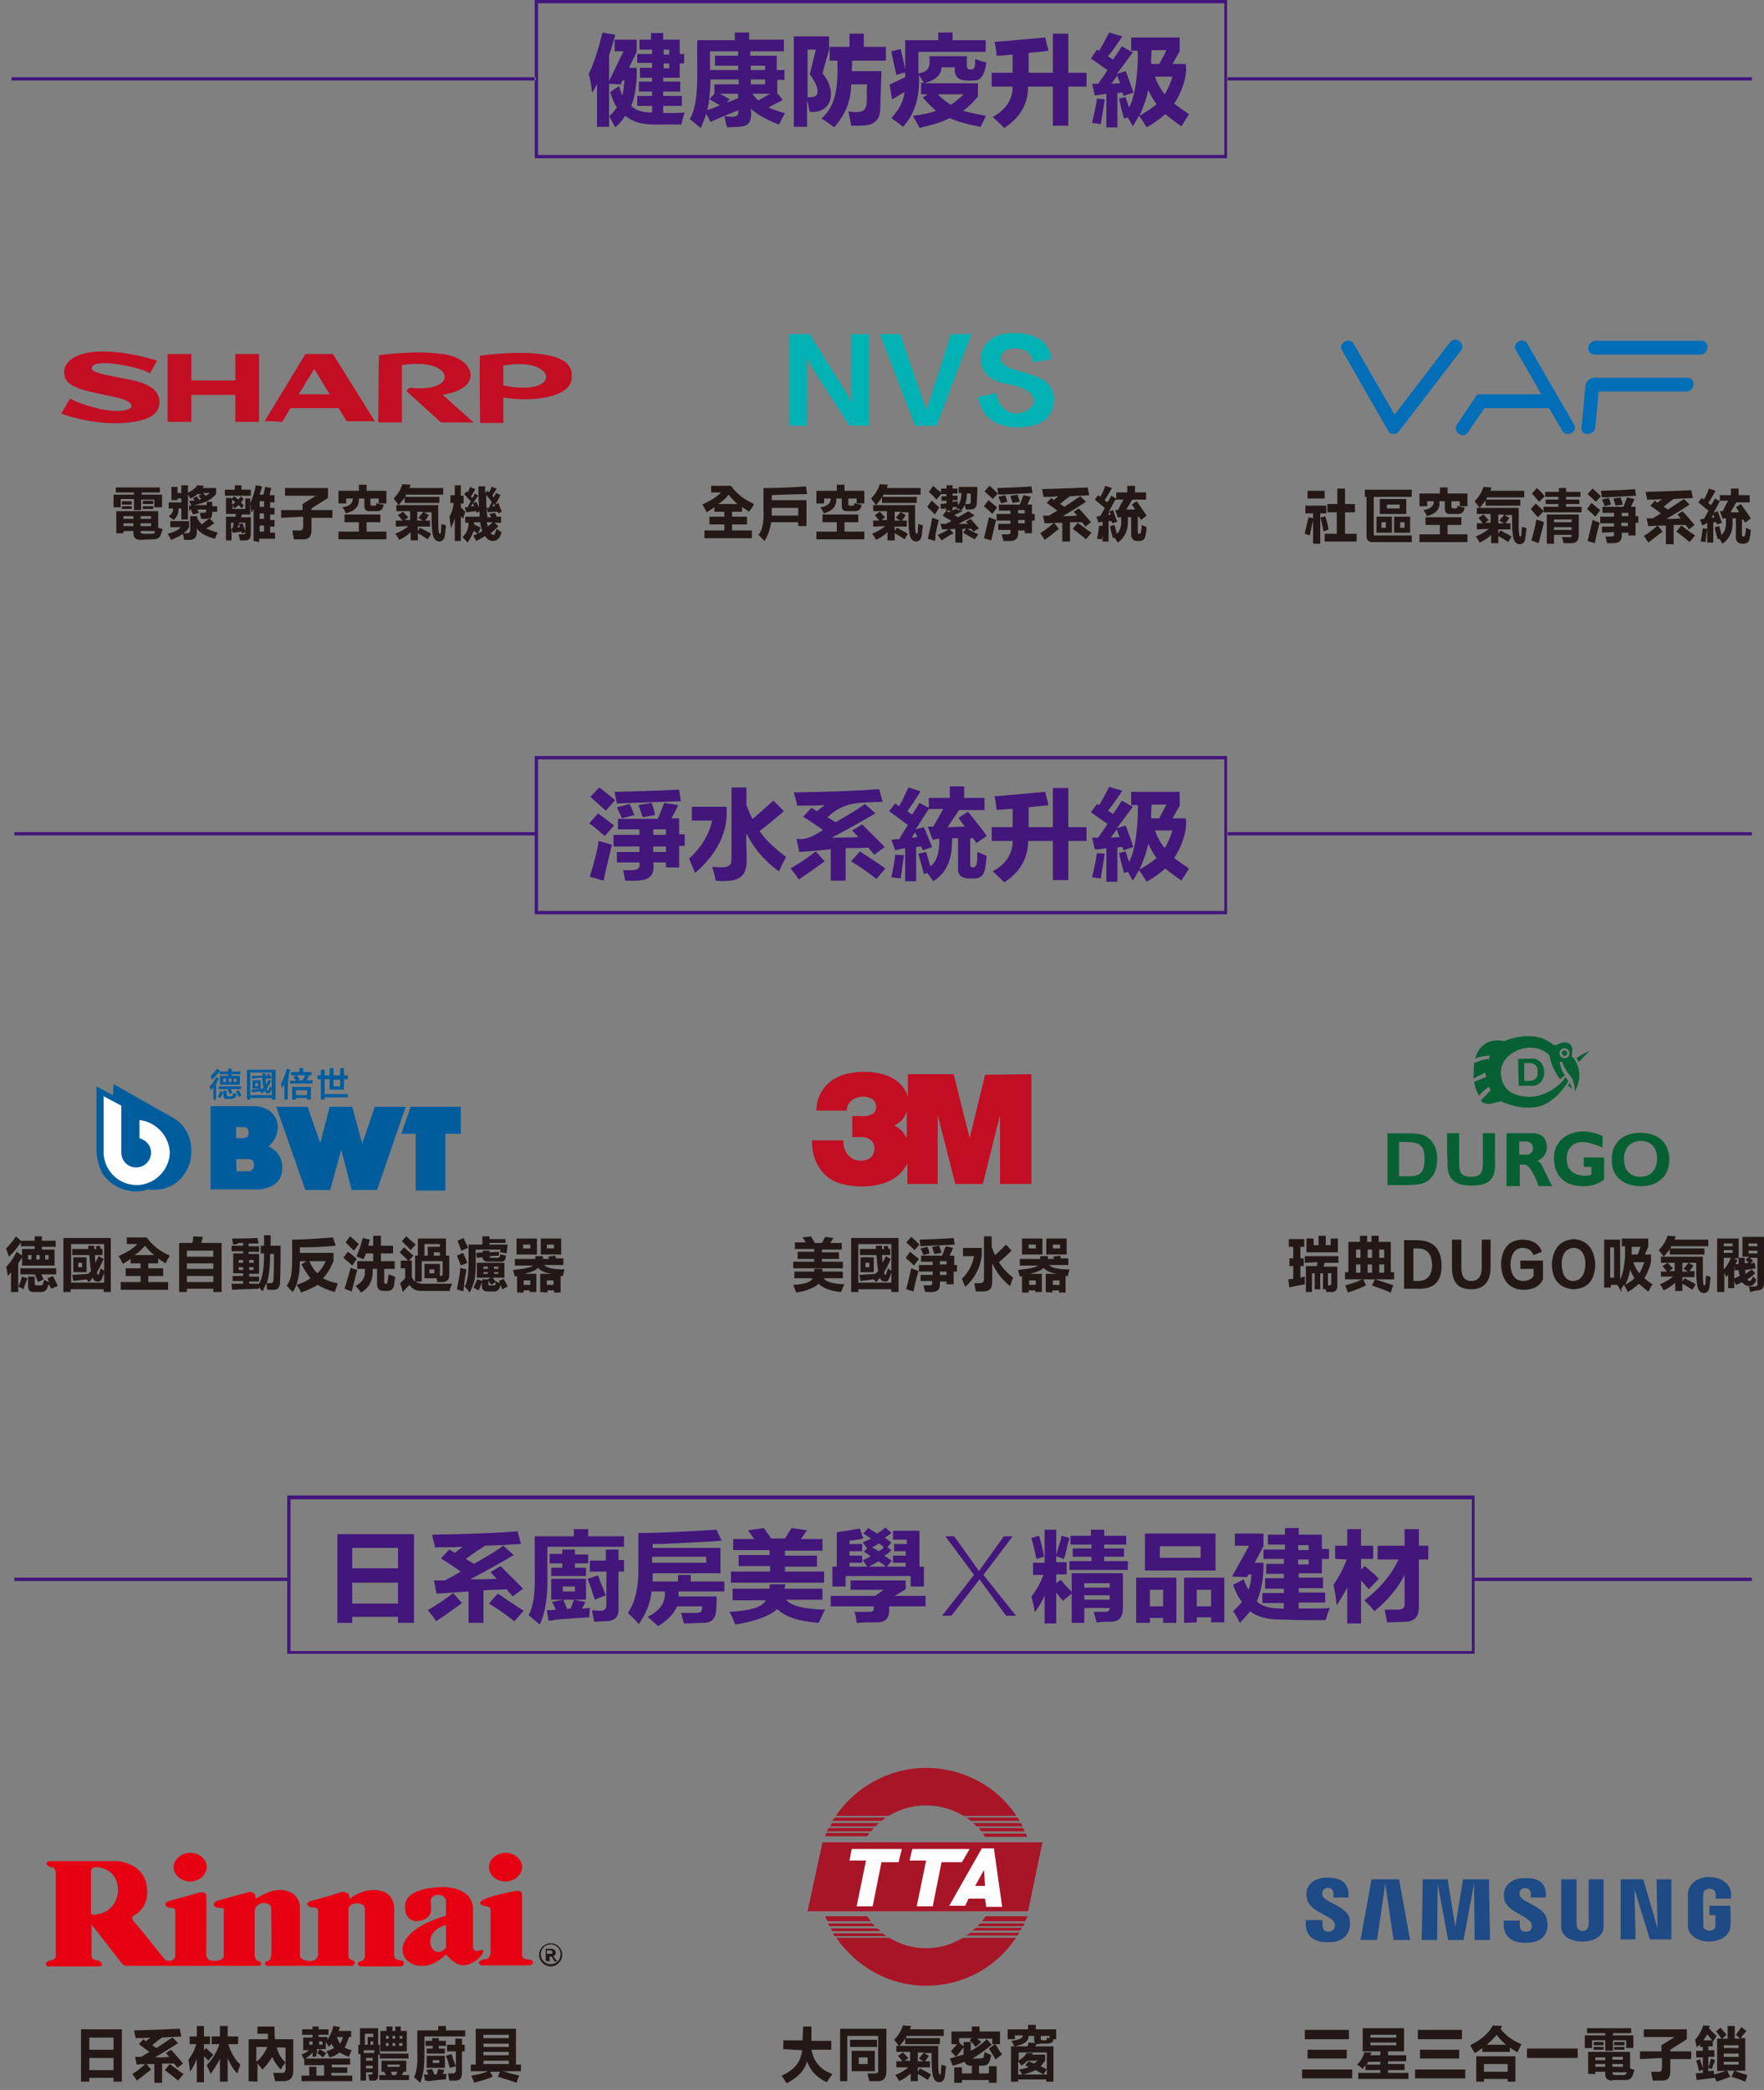 <?xml version="1.0" encoding="utf-8"?>
<!-- Generator: Adobe Illustrator 26.5.0, SVG Export Plug-In . SVG Version: 6.00 Build 0)  -->
<svg version="1.1" id="圖層_1" xmlns="http://www.w3.org/2000/svg" xmlns:xlink="http://www.w3.org/1999/xlink" x="0px" y="0px"
	 viewBox="0 0 320 379" style="enable-background:new 0 0 320 379;" xml:space="preserve">
<rect x="0" y="0" width="320" height="379" fill="#808080" stroke="none"/>
<style type="text/css">
	.st0{fill:#005D9D;}
	.st1{fill:#076033;}
	.st2{fill:#C30D23;}
	.st3{fill:#00B2B3;}
	.st4{fill:#E60012;}
	.st5{fill:#231815;}
	.st6{fill:#A71527;}
	.st7{fill:#FFFFFF;}
	.st8{fill:#42167B;}
	.st9{fill:#1E4A86;}
	.st10{fill-rule:evenodd;clip-rule:evenodd;fill:#036EB8;}
</style>
<path class="st0" d="M20.6,196.6l10.8,6.1c0,0,4.3,2.1,3.1,8c0,0-1.4,5.7-7.6,5c0,0-3.9,1.5-7.3-1.7c0,0-1.9-1.3-2.1-5.4V197l3,1.6
	L20.6,196.6z M48.7,207.9c1.7-1.4,1.7-3.4,1.7-3.4c0-3.5-3.7-3.9-3.7-3.9h-8.5c0,0,0,15.1,0,15.1h9c1-0.2,3.9-0.6,4-3.7
	C51.4,208.9,48.7,207.9,48.7,207.9z M42.8,204.4h1.6c0,0,0.7,0.1,0.7,0.9c0,0.9-0.4,1-0.9,1.1h-1.4
	C42.9,206.4,42.8,204.3,42.8,204.4L42.8,204.4z M45,212.4h-2.1c0,0-0.1-2.3,0-2.2h2.4c0,0,0.8,0.1,0.8,1
	C46,212.2,45.6,212.4,45,212.4L45,212.4z M50.1,200.7l5.3,15.1h4.5l2-7.3l1.9,7.3h4.6l5.2-15.1H68l-2.3,6.7l-1.8-6.7h-4.1l-1.7,6.6
	l-2.3-6.6L50.1,200.7z M83.6,200.7v4.9h-2.8v10.3h-5.4v-10.3h-2.6l1.7-4.9H83.6z M38.7,199.4v-2.2c-0.1,0.1-0.4,0.4-0.5,0.5
	c0-0.1-0.1-0.5-0.2-0.7c0.5-0.4,0.9-1,1.2-1.7l0.5,0.4c-0.2,0.3-0.3,0.5-0.5,0.8v2.9H38.7L38.7,199.4z M38.5,195.8
	c0-0.1-0.2-0.5-0.3-0.7c0.5-0.4,0.8-0.8,1.2-1.3l0.5,0.4C39.4,194.8,39,195.3,38.5,195.8z M40,199.1c-0.2-0.1-0.4-0.1-0.5-0.2
	c0.2-0.4,0.4-0.7,0.5-1l0.5,0.2C40.3,198.4,40.2,198.7,40,199.1L40,199.1z M39.7,197.5V197h4v0.5h-1.9l0.4,0.6l-0.5,0.3
	c-0.2-0.3-0.3-0.6-0.4-0.8l0.2-0.1H39.7z M39.8,194.8v-0.5h1.6v-0.5H42v0.5h1.6v0.5H42v0.3h1.5v1.6h-3.6v-1.6h1.5v-0.3H39.8z
	 M40.5,195.6v0.6H41v-0.6H40.5z M41.2,199.3c-0.9,0.1-0.6-0.9-0.7-1.5h0.6c0.1,0.3-0.2,1.1,0.4,1c0.5,0.1,0.8-0.1,0.8-0.6
	c0.2,0.1,0.4,0.1,0.6,0.2C42.9,199.3,42,199.3,41.2,199.3L41.2,199.3z M41.5,195.6v0.6H42v-0.6H41.5z M42.9,195.6h-0.5v0.6h0.5
	V195.6z M43.3,198.9c-0.1-0.3-0.3-0.6-0.5-1l0.5-0.2c0.1,0.2,0.4,0.8,0.5,1L43.3,198.9L43.3,198.9z M44.8,199.4V194H50v5.4h-0.7
	v-0.3h-3.9v0.3C45.4,199.4,44.8,199.4,44.8,199.4z M45.4,194.5v4.1h3.9v-4.1H45.4z M45.7,195.6v-0.5h1.9v-0.4h0.6v0.4h0.4l-0.2-0.3
	l0.4-0.1l0.2,0.4h0.2v0.5h-1c0,0.4,0,0.8,0.1,1.1c0.1-0.3,0.3-0.5,0.4-0.9l0.5,0.2c-0.3,0.6-0.6,1.1-0.8,1.4c0.2,0.9,0.5,0,0.5-0.4
	c0.1,0.1,0.2,0.2,0.4,0.2c0,0.8-0.8,1.7-1.3,0.6c-0.1,0.1-0.4,0.4-0.5,0.5c-0.1-0.1-0.3-0.3-0.3-0.4c-0.3,0-1.2,0.2-1.5,0.2
	l-0.1-0.5c0.5,0,1.2-0.1,1.8-0.2v0.2c0.1-0.1,0.3-0.3,0.4-0.4c-0.1-0.4-0.2-1-0.2-1.8L45.7,195.6L45.7,195.6z M45.8,197.4v-1.5h1.5
	v1.5H45.8z M46.3,196.4v0.6h0.5v-0.6H46.3z M51.6,199.4v-2.8c-0.1,0.2-0.3,0.5-0.5,0.7c0-0.2-0.1-0.7-0.1-0.9c0.5-0.8,0.8-1.7,1-2.6
	l0.7,0.2c-0.6,0.9-0.5,4.4-0.5,5.4C52.3,199.4,51.6,199.4,51.6,199.4z M52.8,195v-0.6h1.5v-0.7H55v0.7h1.5v0.6h-2.7
	c0.2,0.2,0.4,0.5,0.6,0.7l-0.5,0.2h1.2l-0.2-0.1c0.2-0.3,0.4-0.6,0.5-0.9l0.7,0.2c-0.1,0.2-0.4,0.6-0.5,0.8h1.1v0.6h-4.1V196h1.1
	c-0.1-0.2-0.3-0.5-0.5-0.7l0.6-0.3L52.8,195L52.8,195z M53,199.4v-2.3h3.4v2.3h-0.7v-0.3h-2v0.3H53z M53.7,197.7v0.9h2v-0.9H53.7z
	 M59.8,197.6v-1.9h-0.9v2.7h4.2v0.6h-4.2v0.4h-0.7v-3.7h-0.6v-0.7h0.6v-1h0.7v1h0.9v-1.3h0.7v1.3h1.2v-1.3h0.7v1.3h0.7v0.7h-0.7v1.9
	H59.8z M60.5,195.8v1.2h1.2v-1.2H60.5z"/>
<path class="st1" d="M284.8,196.4l0.4,1.1l-0.8-0.7L284.8,196.4z M285.1,191.5c0.2-0.8,0.1-1.5,0.1-1.5c-0.5-1.5-2.1-0.9-2.6-0.6
	c-0.5,0.3-0.9,0-0.9,0c-3.6-3-8.8-0.6-8.8-0.6c-4.5-0.9-5.3,3.2-5.3,3.2c0.5-0.4,2.6-0.6,2.6-0.6v0.6c-1.7,0.2-2.8,0.8-2.8,0.8
	l-0.1,2.8l2.1-1.1l0.2,0.8l-2.2,0.9c0.3,1.6,0.9,2.5,0.9,2.5c0.9-1.1,1.8-1.6,1.8-1.6l0.3,0.6l-1.7,1.8c0,0.7,1.6,0.7,1.6,0.7l2-0.5
	c0,0,3.2,1.7,6.6,1c3.4-0.7,5.6-4.6,5.6-4.6l-0.5-0.8c-0.8,1.5-3.9,3.7-6.6,3.6c-2.7-0.1-4.7-1-5.1-3.8c-0.4-2.8,2.1-4.8,4.8-5.1
	c2.7-0.2,4,1.4,4,1.4c0.3,2.3,1.9,4.3,1.9,4.3l0.9-0.7c-0.6-0.6-1-2.4-1-2.4l0.5-0.1c0.2,0.9,0.8,1.8,1.6,2.8c0.7,1,0.7,2.6,0.7,2.6
	C287.8,194,285.1,191.5,285.1,191.5L285.1,191.5z M283.8,191.9c-0.5,0-0.9-0.4-0.9-0.9s0.4-0.9,0.9-0.9c0.5,0,0.9,0.4,0.9,0.9
	S284.4,191.9,283.8,191.9z M283.8,191.5c0.3,0,0.5-0.2,0.5-0.5c0-0.3-0.2-0.5-0.5-0.5c-0.3,0-0.5,0.2-0.5,0.5
	C283.4,191.2,283.6,191.5,283.8,191.5z M286,191.9l0.4,0.7c0,0,1.6-1.7,2-2C288.4,190.6,286.8,191.2,286,191.9L286,191.9z
	 M275.4,192h2.1c3.5-0.5,3.5,5.3,0.1,4.9h-2.1L275.4,192L275.4,192z M276.5,192.8v3.2c1.2,0.1,2.6,0,2.4-1.6
	C279.1,192.8,277.8,192.7,276.5,192.8L276.5,192.8z M251.7,205.5c1.3,0.1,5-0.1,6,0.2c2.1,0.5,3.1,2.5,3,4.6c0,2.1-0.9,3.9-3,4.4
	c-1.1,0.3-4.8,0.2-6,0.2V205.5L251.7,205.5z M253.8,207.1v6.2c2.8,0,4.7,0.4,4.6-3.1C258.5,206.9,256.6,207.1,253.8,207.1z
	 M262.5,205.5h2.2v5.1c-0.1,1.9,0.3,2.8,2.2,2.8c1.9,0,2.1-1,2.1-2.7c0,0,0-5.2,0-5.2h2.2v4.9c0.2,3.3-0.9,4.6-4.2,4.6
	c-3.3,0-4.6-1.3-4.4-4.5C262.5,210.5,262.5,205.5,262.5,205.5L262.5,205.5z M292.4,210.3c-0.1-2.1,1-3.8,2.9-4.5
	c1.9-0.7,4.8-0.4,6.1,0.9c1.9,1.6,1.9,5.6,0,7.1c-0.9,0.9-2.2,1.3-3.8,1.3C294.6,215.1,292.3,213.4,292.4,210.3L292.4,210.3z
	 M294.6,210.2c0,2,1.1,3.2,3,3.2c1.9,0,3-1.3,3-3.3c0-2-1.1-3.2-3-3.2C295.7,207,294.6,208.2,294.6,210.2L294.6,210.2z M279.8,211.5
	c-0.3-0.7-0.9-1-0.9-1c1.7-0.7,1.7-2.2,1.7-2.2c0.2-2.9-2.5-2.8-2.5-2.8h-4.8v9.6h2.4v-3.9h1c1.2,0.3,2.4,3.9,2.4,3.9h2.5
	C281.5,215,280.1,212.2,279.8,211.5L279.8,211.5z M276.9,209.4l-1.3,0V207h1.3C278.5,207.1,278.5,209.4,276.9,209.4z M290.7,206v2.1
	c0,0-2.1-1-3.7-1c0,0-2.8-0.1-2.8,3.1c0,3.4,3.8,3.2,4.5,2.8v-1.4h-1.4v-1.7h3.7v4c0,0-2.5,2.2-6.5,0.7c0,0-2.7-1-2.6-4.7
	C281.9,206.1,286.1,203.9,290.7,206L290.7,206z"/>
<path class="st2" d="M170.1,202.2l0,12.5h-5.5v-3.8c0,0,0,0,0,0c0,0,0,0,0,0c-1.9,4.4-8.2,4.9-12.2,3.7c-3.3-0.9-5.2-4.3-5.1-7.7
	c0,0,0-0.1,0-0.1h5.7c-0.1,2.5,1.8,4.3,4.3,3.5c1.1-0.4,1.6-1.7,1.2-2.8c-0.6-1.6-2.6-1.3-3.9-1.3v-3.8c1.1-0.1,2.3,0.2,3.3-0.2
	c1.6-0.6,1.2-2.7-0.1-3.1c-1.7-0.7-4.2,0.2-4.2,2.3h-5.5c0-3.6,2.6-6.2,6.1-6.8c3.8-0.7,9.3,0,10.5,4.4c0,0,0,0,0,0c0,0,0,0,0,0
	v-4.2c0,0,8.3,0,8.3,0l2.9,11.6l2.8-11.5l8.4-0.1v19.9h-5.7l0-12.5l-3.1,12.5h-5L170.1,202.2z M164.5,201.5
	C164.5,201.5,164.5,201.5,164.5,201.5c-0.4,1.2-1.1,2.1-2.3,2.6c1.1,0.5,1.8,1.3,2.3,2.3C164.5,206.4,164.5,201.5,164.5,201.5z
	 M28.5,65.4c0,0-10.3-3.4-15.2-0.5c0,0-2.1,1.2-1.6,3.1c0.2,4,13,3.2,12.1,5.9c-2.1,1.7-8.8-0.4-11.1-1.6l-1.6,2.7
	c0,0,5.4,2.1,11.3,1.7c5.9-0.4,6.4-2.4,6.5-3.5c0.1-1.1-0.1-3.2-4.7-4.2c-4.6-1-8.7-1.4-7.3-2.7c1.4-1.3,9.1,0.5,10.3,1.4L28.5,65.4
	L28.5,65.4z M42.7,64.2V69h-8v-4.8h-4.3v12.3h4.3v-4.9h8v4.9H47V64.2H42.7z M47.9,76.5L47.9,76.5C47.9,76.4,47.9,76.5,47.9,76.5z
	 M62.9,76.4H68l-7.6-12.2h-5l-7.4,12.2c0.4-0.1,3.2,0.1,3.2,0.1l1.5-2.5h8.7L62.9,76.4L62.9,76.4z M54.2,71.5l2.8-4.6l2.8,4.6H54.2z
	 M68.8,64.4c0,0,6.9-1,12.1-0.1c5.2,0.9,6.9,6.1-0.6,7.3l5.6,5H80l-6.3-5.7l0.6-0.6c9.1,1.1,8.3-5.6-1.4-4.1v10.4h-4.3
	C68.7,76.5,68.6,64.4,68.8,64.4L68.8,64.4z M103.7,68.1c0.4-6.1-16.6-3.6-16.6-3.6c-0.2,0,0,12.2,0,12.2h4.2v-4.6
	C97.9,73.1,104.2,71.6,103.7,68.1L103.7,68.1z M91.3,69.9l0-3.6C101.1,64.5,102.2,72.1,91.3,69.9L91.3,69.9z"/>
<path class="st3" d="M157.7,77.2h-3.6c-5.6-8.7-6.1-9.3-7.8-12.4c0.2,1.5,0,10.5,0.1,12.4h-3.2V60.6h3.7c5.3,8.7,6,9.3,7.5,12.3h0.1
	c-0.2-1.3,0-10.6-0.1-12.3h3.2V77.2z M176.2,60.6l-6.3,16.6H166l-6.4-16.6h3.7c0.4,1.1,4.4,12.8,4.7,13.6h0.1
	c0.2-0.5,4.1-12.6,4.4-13.6L176.2,60.6L176.2,60.6z M177.4,72l3.3-0.7c1.7,8.3,13.4,0.2,1.8-1.7c-7.1-1.2-5.5-9.5,1.4-9.2
	c4,0,6.3,1.5,6.9,4.7l-3.4,0.6c0.1-2.9-5.6-3.5-5.9-0.8c0.4,3.5,9.8,1.6,9.7,7.7c-0.2,3.2-2.3,4.8-6.4,4.9
	C180.6,77.5,178.1,75.7,177.4,72z"/>
<path class="st4" d="M37.5,338.6c0,1.4-1.4,2.6-3,2.6s-3-1.2-3-2.6c0-1.4,1.4-2.6,3-2.6S37.5,337.1,37.5,338.6z M94.7,338.6
	c0,1.4-1.4,2.6-3,2.6c-1.7,0-3-1.2-3-2.6c0-1.4,1.4-2.6,3-2.6C93.3,336,94.7,337.1,94.7,338.6z M86.7,353.8
	c-0.5,0.2-0.9-0.5-0.9-0.5v-7.3c-0.2-3.9-5.4-3.8-5.4-3.8s-6.7-0.1-6.9,3.3c-0.2,3,2.1,2.9,2.1,2.9c3-0.2,2.6-2.5,2.6-2.5
	c0-0.2-0.1-1.4,0-1.6c0.6-1,2.4-0.9,2.7,0.3v2.8c-14.3,4.2-5.9,13.2,0,7c0,0,1.5,1.9,3,2c1.5,0.1,3.4-1.4,3.7-2.3
	C87.9,353.4,87.2,353.6,86.7,353.8L86.7,353.8z M80.9,353.2c-2.4,2.8-5-2.8,0-4.1V353.2z M89,346.4c0-0.8-0.8-0.6-1.5-0.9
	c-2.3-1.1,6.1-2.6,6.1-2.6s1.1-0.2,1.1,0.7c0,0.9,0,10.8,0,10.8s-0.1,0.8,0.8,0.9c1.7,0,1.4,1.2,0.3,1.1h-8.4
	c-1.4-0.4,0.3-1.3,0.7-1.1c0,0,0.8,0,0.9-1.2L89,346.4z M72.2,355.4c-0.8-0.2-0.7-0.9-0.7-0.9v-8c0,0,0.3-3-2.4-3.6
	c-2.7-0.7-5.2,1.1-5.2,1.1c-0.5,0.5-0.5,0.1-0.5,0.1c0-1.2-1.4-1-1.4-1s-4.5,1.4-5.5,1.6c-1.3,0.3-0.7,1.2,0.3,1.2
	c1,0,0.9,0.6,0.9,0.6v7.8c0,2.1-3.3,1.3-3.3,0.4v-8.9c0-1.8-1.6-2.6-1.6-2.6c-2.5-1.3-5.3,0.5-6,0.9c-0.6,0.4-0.5-0.3-0.5-0.3
	c-0.1-0.8-1.1-0.7-1.1-0.7s-5.2,1.4-5.8,1.6c-1,0.4-0.8,1.4,0.8,1.3c0.5,0,0.4,0.5,0.4,0.5v8.2c-0.1,0.9-1.6,0.9-1.6,0.9
	c-1.6,0.1-1.6-1.1-1.6-1.1s0.1-10.4,0-10.9c-0.1-0.6-1.2-0.4-1.2-0.4s-5,1.4-5.4,1.5c-1.6,0.5-0.5,1.4,0.5,1.3
	c0.5,0,0.5,0.5,0.5,0.5v7.9c0.1,1.3-1.5,1.6-2.1,0.7c0,0-4.5-5.7-5.3-6.5s-0.2-1.2-0.2-1.2c2.7-1.4,2.5-4.2,2.5-4.2
	c0.1-5.5-5.5-5.7-5.5-5.7h-12c-1.5,0.1-0.5,1.2,0.3,1.1c0.5,0.1,0.6,0.8,0.6,0.8v15.2c0.1,0.8-0.9,0.9-0.9,0.9
	c-0.4,0-1.5,0.7-0.5,1.1c0,0,9,0,9,0c1.3,0.1,0.9-1.1-0.5-1.2c-0.7-0.1-0.6-1-0.6-1V349c0,0,4.8,6.1,5.3,6.8c0.5,0.7,1,0.7,1,0.7
	s23,0,23.8,0c0.9,0,0.9-0.7,0.1-0.9c-0.6-0.2-0.6-1-0.6-1s0-6.8,0-8c0-1.2,1.4-1.5,1.4-1.5c1.6-0.1,1.6,0.9,1.6,0.9s0.1,8.2,0,8.5
	c-0.1,0.3,0,1-0.6,1.1c-1.1,0.3-0.2,1.1,0.1,0.9c0,0,14.8,0,14.8,0c0.7,0.2,1.4-0.8,0.2-1.1c-0.5-0.2-0.5-0.7-0.5-0.7v-8.4
	c0-1.5,3-1.5,3-0.2v8.2c0.1,1.1-0.5,1.3-0.5,1.3c-1.4,0.2-0.6,1.1-0.2,1h7.1c0,0,0.7,0,0.6-0.5C73.4,355.5,73,355.6,72.2,355.4
	L72.2,355.4z M17.3,347.2c0,0-0.8,0.2-0.8-0.4v-7.4c0,0,0-0.7,0.7-0.8c0.7-0.1,4.3,0.3,4.2,4.4C21.4,342.9,21.4,346.7,17.3,347.2z"
	/>
<path class="st5" d="M1.6,227.9c-0.1-0.5-0.3-0.9-0.5-1.5c0.7-0.7,1.3-1.4,1.8-2.2l0.9,0.8V225h2.5v-0.8h1.3v0.8h2.5v1.1H7.6v0.5
	h2.3v2.9H4V228c-0.1,0.2-0.3,0.5-0.5,0.8c-0.1,0.2-0.2,0.3-0.2,0.4v5.1H2v-3.6c-0.2,0.3-0.4,0.5-0.6,0.7c0-0.3-0.1-0.7-0.2-1.3
	c0-0.1,0-0.2-0.1-0.3c0.7-0.8,1.4-1.7,1.9-2.8l1,0.7v-1.2h2.3v-0.5H3.8v-0.7C3.1,226.3,2.4,227.2,1.6,227.9L1.6,227.9z M4.3,233.8
	c-0.3-0.2-0.7-0.3-1-0.5c0.2-0.3,0.4-0.8,0.6-1.5c0-0.1,0.1-0.3,0.1-0.3l1,0.3c-0.1,0.3-0.3,0.8-0.6,1.5
	C4.4,233.5,4.3,233.7,4.3,233.8z M3.7,231.1V230h6.5v1.1H7.5l0.4,0.9l-1,0.5c-0.2-0.4-0.3-0.9-0.6-1.4H3.7L3.7,231.1z M9.3,233.7
	c0-0.1-0.1-0.2-0.2-0.3c0-0.1-0.1-0.3-0.3-0.5l-0.2,0.6c-0.2,0.6-0.6,0.8-1.3,0.8H6.2c-0.8,0-1.1-0.3-1.1-1.1v-1.7h1.2v1.1
	c0,0.4,0.1,0.5,0.5,0.5h0.5c0.3,0,0.5-0.1,0.5-0.3c0.1-0.2,0.1-0.4,0.2-0.7c0.4,0.2,0.7,0.3,0.9,0.4c-0.1-0.2-0.2-0.5-0.3-0.7l1-0.4
	c0.2,0.4,0.4,0.8,0.7,1.4c0.1,0.2,0.1,0.3,0.2,0.4L9.3,233.7L9.3,233.7z M5.1,227.6v0.8h0.6v-0.8H5.1z M6.6,227.6v0.8h0.6v-0.8H6.6z
	 M8.8,227.6H8.2v0.8h0.6V227.6z M11.5,234.3v-9.8h8.6v9.8h-1.3v-0.5h-6v0.5H11.5L11.5,234.3z M13.1,227.6v-1.1H16l0-0.6h1.1
	c0,0.1,0,0.2,0,0.3v0.3h0.4l-0.1-0.5l0.7-0.1l0.2,0.6h0.3v1.1h-1.4l0.1,1.4c0.2-0.4,0.4-0.8,0.6-1.2l0.9,0.5
	c-0.4,0.9-0.8,1.7-1.2,2.4c0,0.1,0,0.1,0,0.2c0.1,0.2,0.2,0.3,0.2,0.3c0.1,0,0.2-0.1,0.2-0.3c0-0.1,0.1-0.3,0.2-0.6
	c0-0.1,0-0.2,0.1-0.3c0,0,0,0.1,0.1,0.1c0.3,0.2,0.4,0.3,0.5,0.4v-4.9h-6v7h6v-1.9c-0.1,0.4-0.2,0.7-0.3,0.9
	c-0.2,0.6-0.5,0.9-0.9,0.8c-0.4,0-0.7-0.2-0.9-0.7c0,0.1-0.1,0.1-0.2,0.3c-0.2,0.2-0.3,0.4-0.5,0.5l-0.4-0.5l-2.4,0.3l-0.2-1.1
	c1.1-0.1,2-0.1,2.9-0.2c0.2-0.2,0.3-0.3,0.5-0.5c-0.1-0.6-0.2-1.6-0.3-2.9L13.1,227.6L13.1,227.6z M13.3,230.7v-2.7h2.4v2.7H13.3z
	 M14.2,229v0.8h0.7V229H14.2z M30,229.1c-0.2-0.1-0.5-0.4-0.9-0.6c-0.2-0.1-0.3-0.2-0.4-0.3v0.9h-1.8v0.9h2.7v1.4h-2.7v1.1h3.6v1.4
	h-8.6v-1.4h3.6v-1.1h-2.7V230h2.7v-0.9h-1.8v-0.8c-0.5,0.3-0.9,0.6-1.4,0.9c-0.3-0.6-0.5-1-0.8-1.4c1.5-0.7,2.7-1.4,3.4-2.2H23v-1.2
	h3.6c1,1.4,2.4,2.5,4.2,3.3c-0.1,0.1-0.2,0.4-0.4,0.7C30.2,228.7,30.1,229,30,229.1L30,229.1z M26.3,225.9c-0.5,0.6-1.1,1.2-1.9,1.7
	H28C27.4,227.2,26.9,226.6,26.3,225.9L26.3,225.9z M32.5,234.3v-8.9h2.4c0-0.1,0.1-0.3,0.1-0.6c0-0.3,0.1-0.5,0.1-0.6l1.7,0.1
	c0,0.2-0.1,0.4-0.2,0.8c0,0.1,0,0.3-0.1,0.3h3.7v8.9h-1.5v-0.6h-4.8v0.6L32.5,234.3L32.5,234.3z M33.9,226.8v1.1h4.8v-1.1H33.9z
	 M33.9,229.1v1h4.8v-1H33.9z M33.9,231.4v1.1h4.8v-1.1H33.9z M42.3,225.7c0-0.1,0-0.2-0.1-0.4c0-0.3-0.1-0.5-0.1-0.7
	c1.3,0,2.8,0,4.6-0.1l0.2,1c-0.2,0-0.5,0-0.9,0c-0.4,0-0.7,0-0.9,0v0.5h1.9v1h-1.9v0.4H47v3.6h-1.8v0.5H47v0.9h-1.8v0.4l1.8,0
	c0.6-1,0.9-2.7,0.9-5.3v-0.2h-0.6v-1.4h0.6l0-1.9h1.2l0,1.9h1.8c0,2.1,0,4.3-0.1,6.6c0,0.9-0.4,1.4-1.1,1.4c-0.2,0-0.6,0-1.2,0
	c0-0.1-0.1-0.3-0.1-0.6c0-0.3-0.1-0.5-0.1-0.6c-0.2,0.5-0.4,0.9-0.7,1.5l-0.6-0.8v0.3c-2.1,0.1-3.7,0.1-4.9,0.2l-0.1-1.1l2.1,0v-0.5
	h-1.9v-0.9h1.9v-0.5h-1.8v-3.6h1.8v-0.4H42v-1h2.1v-0.5h-0.8C42.9,225.7,42.6,225.7,42.3,225.7L42.3,225.7z M43.3,228.5v0.5h0.8
	v-0.5H43.3z M43.3,229.8v0.5h0.8v-0.5H43.3z M46,228.5h-0.8v0.5H46V228.5z M45.2,229.8v0.5H46v-0.5H45.2z M49.7,227.4H49v0.1
	c0,2.5-0.3,4.3-0.6,5.2h0.7c0.3,0,0.5-0.2,0.5-0.6C49.7,230.7,49.7,229.1,49.7,227.4L49.7,227.4z M60.7,234.3
	c-1.3-0.4-2.3-0.8-3.1-1.3c-0.7,0.5-1.7,0.9-3,1.4c-0.1-0.4-0.4-0.8-0.8-1.4c1-0.3,1.9-0.7,2.5-1.2c-0.5-0.7-1.1-1.5-1.6-2.5
	l0.9-0.6h-1.2c0,2.4-0.4,4.3-1.3,5.6c-0.1-0.1-0.3-0.3-0.5-0.5c-0.3-0.3-0.4-0.5-0.6-0.6c0.4-0.6,0.7-1.3,0.8-1.9
	c0.1-0.6,0.2-1.5,0.2-2.8l0-3.7c2.3,0,4.8-0.2,7.4-0.4l0.5,1.5c-2.1,0.2-4.3,0.3-6.5,0.3v1h6.1v1.5c-0.6,1.4-1.3,2.5-1.9,3.1
	c0.5,0.3,1.4,0.7,2.6,0.9C61.3,233,61,233.5,60.7,234.3L60.7,234.3z M59.1,228.7h-3c0.4,0.9,0.9,1.7,1.5,2.2
	C58.2,230.3,58.7,229.6,59.1,228.7z M63.9,229.5c-0.5-0.5-1-0.9-1.6-1.4l0.8-1.1c0.6,0.4,1.1,0.8,1.6,1.3L63.9,229.5L63.9,229.5z
	 M63.8,234.2l-1.3-0.5c0.2-0.6,0.5-1.6,0.9-3c0.1-0.4,0.2-0.7,0.2-0.8c0.2,0.1,0.5,0.2,0.9,0.3c0.2,0.1,0.3,0.1,0.3,0.1L63.8,234.2
	L63.8,234.2z M64.2,226.8c-0.4-0.4-0.9-0.9-1.5-1.5l0.8-1.1c0.6,0.5,1.2,1,1.6,1.4L64.2,226.8L64.2,226.8z M65.9,228.4
	c-0.1-0.1-0.3-0.2-0.6-0.3c-0.3-0.1-0.5-0.2-0.6-0.3c0.4-1,0.8-2,1.1-3.3l1.3,0.3c-0.1,0.3-0.2,0.7-0.3,1.1h0.9v-1.8h1.4v1.8h2.2
	v1.4h-2.2v1.4h2.5v1.4h-1.9v2.4c0,0.2,0.1,0.3,0.2,0.3h0.1c0.2,0,0.3-0.1,0.3-0.4l0.2-1.3c0.2,0.1,0.3,0.1,0.6,0.2
	c0.3,0.1,0.4,0.2,0.6,0.3c-0.1,0.5-0.2,1-0.2,1.5c-0.2,0.7-0.6,1-1.2,1h-0.7c-0.8,0-1.2-0.4-1.2-1.3v-2.7h-0.8v0.6
	c0,1.6-0.7,2.9-2.1,3.7c-0.3-0.4-0.6-0.8-1-1.2c1.1-0.6,1.7-1.4,1.7-2.4l0-0.7h-1.4v-1.4h2.9v-1.4h-1.3
	C66.2,227.8,66.1,228.1,65.9,228.4L65.9,228.4z M73.1,234.3l-0.5-1.6c0.3-0.3,0.6-0.6,0.9-0.9v-1.8h-0.8v-1.4H74
	c-0.2-0.3-0.6-0.6-1-1c-0.2-0.2-0.4-0.4-0.5-0.5l0.8-0.9c0.6,0.5,1.1,1,1.7,1.5l-0.8,0.9h0.5v3c0.2,0.3,0.3,0.6,0.6,0.8v-4.7h0.5
	v-3.1h5.1v3.1h0.6v3.5c0,0.8-0.3,1.2-1.1,1.3c-0.3,0-0.6,0-1.1,0c0,0,0-0.1,0-0.1c0-0.3-0.1-0.5-0.1-0.6H77v-2.6h2.8v2.2
	c0.4,0,0.5-0.1,0.5-0.5v-2.2h-3.8v3.7h-1.1c0.3,0.2,0.7,0.4,1.4,0.4c2.3,0,4,0,5.2,0c0,0.1,0,0.2-0.1,0.3c-0.2,0.4-0.3,0.7-0.3,1h-3
	c-0.7,0-1.4,0-2.1,0c-1.1,0-1.8-0.4-2.2-1.1C73.8,233.5,73.4,233.9,73.1,234.3z M74.5,226.7c-0.3-0.3-0.6-0.7-1.1-1.1
	c-0.2-0.3-0.4-0.4-0.5-0.5l0.8-0.9c0.6,0.5,1.1,1,1.7,1.5L74.5,226.7L74.5,226.7z M77,225.6v2.1h0.6v-1.6h2.2v-0.5H77z M77.9,230.2
	v0.7h0.9v-0.7H77.9z M78.7,227.1v0.6h1.1v-0.6H78.7z M83.6,229.5c-0.2-0.5-0.4-1.1-0.7-1.8l1.1-0.5c0.2,0.4,0.4,0.9,0.7,1.6
	c0,0.1,0,0.2,0.1,0.2L83.6,229.5z M84,234.2l-1.1-0.4c0-0.3,0.2-0.9,0.3-1.7c0.2-1,0.3-1.7,0.3-2.2c0.3,0.1,0.7,0.2,1.1,0.3
	c0,0.4-0.2,1-0.3,1.9C84.2,233.2,84.1,233.9,84,234.2L84,234.2z M83.7,226.8c-0.1-0.3-0.3-0.7-0.5-1.3c-0.1-0.2-0.2-0.4-0.2-0.5
	l1.1-0.5c0.1,0.3,0.3,0.7,0.6,1.3c0.1,0.2,0.2,0.4,0.2,0.5L83.7,226.8L83.7,226.8z M85.2,234.4c-0.3-0.4-0.6-0.8-0.9-1.1
	c0.5-0.8,0.7-2.3,0.7-4.4v-3.2h2.5v-1.5h1.3v0.5h2.9v0.7h-2.9v0.3h3.3l-0.2,1.6c-0.5-0.1-0.9-0.2-1.2-0.2l0.1-0.5h-4.5v2.3
	c0,1.4-0.1,2.5-0.2,3.2C85.9,232.8,85.6,233.6,85.2,234.4L85.2,234.4z M89.1,233c0-0.1-0.1-0.2-0.2-0.3c-0.2-0.3-0.3-0.5-0.4-0.7
	l0.5-0.3h-2.5V229h5v2.7h-2.1c0,0.1,0.1,0.2,0.2,0.3c0.1,0.1,0.1,0.3,0.2,0.3c0.1,0,0.2,0.1,0.4,0.2c0.2,0.1,0.3,0.1,0.4,0.2
	c0-0.1,0-0.1,0-0.2c0-0.1,0-0.1-0.1-0.2l0.9-0.4c0,0.1,0.1,0.3,0.3,0.6c0.2,0.4,0.3,0.6,0.4,0.8l-1,0.5c-0.1-0.3-0.2-0.5-0.3-0.8
	c0,0.1-0.1,0.3-0.1,0.4c-0.2,0.5-0.5,0.8-1,0.8h-1.3c-0.7,0-1-0.4-1-1.1v-0.6c-0.2,0.5-0.3,1-0.6,1.5l-0.9-0.5
	c0.1-0.2,0.3-0.6,0.5-1.1c0.1-0.2,0.1-0.3,0.2-0.4l0.9,0.3V232h1.1v0.8c0,0.3,0.1,0.4,0.4,0.3h0.5c0.3,0,0.4-0.1,0.4-0.3
	c0,0,0-0.1,0-0.2c0-0.1,0-0.1,0-0.1L89.1,233L89.1,233z M86.5,228.1l-0.1-0.9l1.2-0.1v-0.3h1.2v0.3l1.7-0.1l0,0.7l-1.7,0.1
	c0,0.2,0.1,0.3,0.4,0.3h1c0.3,0,0.4-0.1,0.5-0.3v-0.1c0-0.1,0-0.2,0-0.2c0,0,0.1,0,0.2,0c0.5,0.1,0.8,0.2,0.9,0.2
	c0,0.2-0.1,0.4-0.1,0.5c-0.1,0.5-0.5,0.7-1.1,0.6h-2.1c-0.6,0-0.9-0.3-1-0.8L86.5,228.1L86.5,228.1z M87.7,229.7v0.4h0.8v-0.4H87.7z
	 M87.7,230.7v0.3h0.8v-0.3H87.7z M90.4,229.7h-0.8v0.4h0.8V229.7z M89.6,230.7v0.3h0.8v-0.3H89.6z M98,234.3v-3.3h2
	c-1.1-0.2-1.9-0.5-2.4-1.1c-0.4,0.5-1.3,0.8-2.5,1.1h2.2v3.3h-1.2V234H95v0.4h-1.2v-3l-0.4,0.1c0-0.1-0.1-0.2-0.1-0.4
	c-0.1-0.3-0.2-0.6-0.2-0.8c2.1-0.2,3.3-0.5,3.6-0.8h-3.3v-1.2h3.7v-0.2c0-0.1,0-0.2,0-0.3h1.4v0.5h1.1c0-0.1-0.1-0.2-0.2-0.4
	l1.3-0.2c0.1,0.2,0.1,0.4,0.2,0.5h1.3v1.2h-3.5c0.4,0.5,1.6,0.8,3.7,0.8c-0.1,0.4-0.2,0.8-0.3,1.2l-0.4,0v3h-1.2v-0.4h-1.2v0.4
	L98,234.3L98,234.3z M93.7,227.5v-2.9h3.7v2.9H93.7z M94.9,225.7v0.7h1.3v-0.7H94.9z M95,232.2v0.8h1.2v-0.8H95z M98.1,227.5v-2.9
	h3.7v2.9H98.1z M99.2,225.7v0.7h1.3v-0.7H99.2z M99.2,232.2v0.8h1.2v-0.8H99.2z M144.1,231.8v-1.2h3.6v-0.2c0-0.1,0-0.2,0-0.3h1.5
	c0,0.1,0,0.1,0,0.2c0,0.1,0,0.2,0,0.3h3.7v1.2h-3.5c0.5,0.7,1.7,1,3.8,1.1c-0.1,0.2-0.3,0.5-0.5,1.1c-0.1,0.1-0.1,0.3-0.2,0.3
	c-1.9-0.2-3.2-0.7-4-1.5c-0.7,0.7-2.1,1.3-4.1,1.6c0,0,0-0.1,0-0.1c-0.2-0.6-0.4-1-0.5-1.3c2.1-0.1,3.2-0.5,3.5-1.2L144.1,231.8
	L144.1,231.8z M144.2,226.5v-1.2h2l-0.6-0.9l1.5-0.2c0.1,0.1,0.2,0.4,0.5,0.8c0.1,0.2,0.2,0.3,0.2,0.4h1.3c0.1-0.1,0.2-0.3,0.3-0.6
	c0.2-0.3,0.3-0.4,0.3-0.5l1.5,0.2l-0.6,0.9h2.1v1.2h-3.6v0.5h3.1v1.2h-3.1v0.5h3.8v1.2h-9v-1.2h3.8v-0.5h-3V227h3v-0.5H144.2
	L144.2,226.5z M154.4,234.3v-9.8h8.6v9.8h-1.3v-0.5h-6v0.5H154.4L154.4,234.3z M156,227.6v-1.1h2.9l0-0.6h1.1c0,0.1,0,0.2,0,0.3v0.3
	h0.4l-0.1-0.5l0.7-0.1l0.2,0.6h0.3v1.1H160l0.1,1.4c0.2-0.4,0.4-0.8,0.6-1.2l0.9,0.5c-0.4,0.9-0.8,1.7-1.2,2.4c0,0.1,0,0.1,0,0.2
	c0.1,0.2,0.2,0.3,0.2,0.3c0.1,0,0.2-0.1,0.2-0.3c0-0.1,0.1-0.3,0.2-0.6c0-0.1,0-0.2,0.1-0.3c0,0,0,0.1,0.1,0.1
	c0.3,0.2,0.4,0.3,0.5,0.4v-4.9h-6v7h6v-1.9c-0.1,0.4-0.2,0.7-0.3,0.9c-0.2,0.6-0.5,0.9-0.9,0.8c-0.4,0-0.7-0.2-0.9-0.7
	c0,0.1-0.1,0.1-0.2,0.3c-0.2,0.2-0.3,0.4-0.5,0.5l-0.4-0.5l-2.4,0.3l-0.2-1.1c1.1-0.1,2-0.1,2.9-0.2c0.2-0.2,0.3-0.3,0.5-0.5
	c-0.1-0.6-0.2-1.6-0.3-2.9L156,227.6L156,227.6z M156.1,230.7v-2.7h2.4v2.7H156.1z M157,229v0.8h0.7V229H157z M165.8,229.5
	c-0.1-0.1-0.2-0.2-0.3-0.3c-0.5-0.5-0.9-0.8-1.2-1.1l0.8-1.1c0.7,0.6,1.2,1,1.6,1.3L165.8,229.5L165.8,229.5z M165.7,234.2l-1.3-0.4
	c0.4-1.6,0.7-2.9,0.9-3.8c0.1,0,0.3,0.1,0.5,0.2c0.3,0.1,0.6,0.2,0.8,0.3C166.2,232,165.9,233.2,165.7,234.2L165.7,234.2z
	 M165.9,226.7c-0.3-0.3-0.7-0.7-1.3-1.2c0.4,0.4,0.3,0.3-0.2-0.2l0.9-1c0.5,0.4,1,0.9,1.5,1.4L165.9,226.7L165.9,226.7z M167,232.3
	v-1.1h2.2v-0.6h-2.5v-1.2h2.5v-0.6h-2.1v-1.1h3.8c0.1-0.3,0.3-0.7,0.5-1.3c0.1-0.2,0.1-0.3,0.2-0.4l1.3,0.3
	c-0.1,0.2-0.2,0.5-0.4,0.9c-0.1,0.2-0.2,0.4-0.2,0.5h0.8v1.7h0.5v1.2H173v2.3h-1.3v-0.5h-1.2v0.5c0,0.9-0.4,1.3-1.3,1.4h-1.4
	c0-0.2-0.1-0.5-0.2-0.9c0-0.1,0-0.2-0.1-0.3h1.1c0.4,0,0.6-0.2,0.5-0.5v-0.3H167z M167,226c0-0.1-0.1-0.4-0.1-0.6
	c0-0.3-0.1-0.5-0.1-0.6c2.1-0.1,4.1-0.1,6.2-0.3l0.2,1.2c-0.5,0-1.1,0.1-2,0.1C169.4,225.9,168,225.9,167,226L167,226z M167.5,227.6
	c0-0.1,0-0.1-0.1-0.3c-0.1-0.3-0.3-0.7-0.4-0.9l1.2-0.3c0.2,0.3,0.3,0.6,0.4,1.1c0,0,0,0,0,0.1L167.5,227.6L167.5,227.6z
	 M169.5,227.4c-0.2-0.5-0.3-0.9-0.4-1.3l1.3-0.2c0,0.2,0.1,0.4,0.2,0.6c0.1,0.3,0.1,0.5,0.2,0.7L169.5,227.4z M171.7,228.7h-1.2v0.6
	h1.2V228.7z M170.5,230.6v0.6h1.2v-0.6H170.5z M175.1,233.4c0-0.1-0.1-0.3-0.2-0.5c-0.2-0.5-0.3-0.8-0.4-1c1.2-1.2,1.9-2.5,2.2-4.1
	h-2v-1.5h3.4v1.4C177.8,230,176.8,231.8,175.1,233.4L175.1,233.4z M183.2,233.2c-1.5-1.2-2.5-2.6-3.2-4.1v3.3c0,1.2-0.4,1.7-1.5,1.8
	c-0.4,0-0.9,0-1.5,0c0-0.3-0.1-0.6-0.2-1.1c0-0.2,0-0.3-0.1-0.4c0.2,0,0.4,0,0.6,0h0.5c0.5,0,0.7-0.3,0.7-0.8v-7.7h1.4v1.9
	c0.2,0.6,0.4,1.1,0.6,1.5c0.4-0.3,0.9-0.8,1.6-1.5c0.2-0.2,0.3-0.3,0.4-0.4l1,1.1c-0.7,0.7-1.5,1.4-2.3,2.1c0.6,0.9,1.4,1.9,2.6,2.8
	c0,0.1-0.1,0.2-0.2,0.4C183.4,232.7,183.3,233.1,183.2,233.2L183.2,233.2z M189.7,234.3v-3.3h2c-1.1-0.2-1.9-0.5-2.4-1.1
	c-0.4,0.5-1.3,0.8-2.5,1.1h2.2v3.3h-1.2V234h-1.2v0.4h-1.2v-3l-0.4,0.1c0-0.1-0.1-0.2-0.1-0.4c-0.1-0.3-0.2-0.6-0.2-0.8
	c2.1-0.2,3.3-0.5,3.6-0.8H185v-1.2h3.7v-0.2c0-0.1,0-0.2,0-0.3h1.4v0.5h1.1c0-0.1-0.1-0.2-0.2-0.4l1.3-0.2c0.1,0.2,0.1,0.4,0.2,0.5
	h1.3v1.2h-3.5c0.4,0.5,1.6,0.8,3.7,0.8c-0.1,0.4-0.2,0.8-0.3,1.2l-0.4,0v3h-1.2v-0.4h-1.2v0.4L189.7,234.3L189.7,234.3z
	 M185.4,227.5v-2.9h3.7v2.9H185.4z M186.6,225.7v0.7h1.3v-0.7H186.6z M186.7,232.2v0.8h1.2v-0.8H186.7z M189.8,227.5v-2.9h3.7v2.9
	H189.8z M191,225.7v0.7h1.3v-0.7H191z M191,232.2v0.8h1.2v-0.8H191z M233.8,226.1v-1.4h2.8v1.4h-0.7v2.1h0.6v1.4h-0.6v2.1l0.8-0.2
	c0,0.5,0,0.9,0,1.4c-0.5,0.1-1.2,0.2-2.1,0.4c-0.3,0.1-0.6,0.1-0.7,0.2l-0.2-1.5l0.9-0.1v-2.3h-0.7v-1.4h0.7v-2.1H233.8z M236.7,229
	v-1.2h6.1v1.2h-2.5l-0.2,0.7h2.5v3.4c0,0.8-0.3,1.2-1,1.2h-1l-0.1-0.5H240v-2.9h-0.5v2.9h-1v-2.9h-0.5v3.4h-1.1v-4.7h2l0.1-0.7
	L236.7,229L236.7,229z M237,227.1v-2.5h1.3v1.2h0.9v-1.7h1.3v1.7h0.9v-1.2h1.3v2.5H237z M241.5,230.9h-0.6v2.2h0.2
	c0.3,0,0.4-0.1,0.4-0.4V230.9L241.5,230.9z M244,232v-1.3h0.6v-5.5h2.1v-1.1h1.3v1.1h0.8v-1.1h1.3v1.1h2.2v5.5h0.6v1.3h-3.4
	c0.2,0.1,0.5,0.2,0.9,0.3c1,0.3,1.8,0.6,2.4,0.8c-0.2,0.2-0.3,0.6-0.5,1.3c-0.7-0.3-1.7-0.7-3.2-1.2c0,0,0,0-0.2-0.1l0.5-1.1h-2.1
	l0.5,1.1c-1,0.5-2.1,0.9-3.3,1.3c-0.1-0.3-0.2-0.7-0.4-1.1c0-0.1,0-0.1-0.1-0.2c1.1-0.3,2.1-0.6,3.1-1.1H244z M246,226.6v1.5h0.8
	v-1.5H246z M246,229.3v1.5h0.8v-1.5H246z M248.1,226.6v1.5h0.8v-1.5H248.1z M248.1,229.3v1.5h0.8v-1.5H248.1z M251.1,226.6h-0.9v1.5
	h0.9V226.6z M250.2,229.3v1.5h0.9v-1.5H250.2z M257.3,233.7h-2.6v-8.8h2.5c2.8,0.1,4.2,1.5,4.3,4.4
	C261.6,232.3,260.2,233.8,257.3,233.7L257.3,233.7z M257.2,226.4h-0.8v5.9h0.8c1.7,0,2.6-1,2.6-3
	C259.7,227.4,258.9,226.4,257.2,226.4L257.2,226.4z M263.4,229.9v-5.1h1.7v5.1c0,1.6,0.6,2.4,1.8,2.4c1.2,0,1.9-0.8,1.9-2.4v-5.1
	h1.6v5c0,2.6-1.2,4-3.5,4S263.4,232.6,263.4,229.9L263.4,229.9z M279.9,228.7v3.3c-0.6,1.3-1.8,1.9-3.6,1.9c-2.5-0.1-3.9-1.7-4-4.6
	c0.1-2.9,1.4-4.4,3.8-4.5c1.8,0,3.1,0.7,3.6,2.2l-1.5,0.6c-0.4-0.9-1-1.3-2.1-1.3c-1.3,0.1-2,1.1-2.1,3c0.1,1.9,0.8,2.9,2.2,3
	c0.9,0,1.6-0.3,2-0.9v-1.3h-2.4v-1.5H279.9z M285.5,224.7c2.4,0.2,3.7,1.7,3.9,4.6c-0.1,2.9-1.4,4.4-4,4.5c-2.5-0.2-3.8-1.7-3.9-4.5
	C281.7,226.4,283,224.9,285.5,224.7z M285.4,232.3c1.4-0.1,2.1-1.1,2.2-3c0-1.9-0.8-3-2.2-3c-1.3,0.1-2.1,1.1-2.1,3
	C283.4,231.3,284.1,232.3,285.4,232.3z M294.1,234.2c0,0-0.1-0.1-0.1-0.2c-0.3-0.5-0.5-0.8-0.6-1h-1.2v0.5h-1.2v-8.7h2.9v7.2
	c0.5-0.9,0.8-2.4,0.9-4.4c0-0.2,0-0.4,0-0.8c0-0.3,0-0.6,0-0.8h-0.6v-1.4h4.8v1.5l-0.6,1.4h1.1v1.4c-0.3,1.1-0.7,2.1-1.2,2.9
	c0.2,0.2,0.5,0.4,1,0.8c0.2,0.1,0.4,0.3,0.5,0.3c-0.1,0.1-0.3,0.4-0.5,0.8c-0.1,0.3-0.2,0.4-0.3,0.5c-0.7-0.5-1.2-1-1.7-1.4
	c-0.5,0.5-1.2,1-2,1.5c-0.1-0.2-0.2-0.4-0.4-0.8c-0.1-0.2-0.2-0.4-0.3-0.5c-0.1,0.1-0.3,0.4-0.5,0.7
	C294.2,234,294.2,234.1,294.1,234.2L294.1,234.2z M292.1,226.2v5.5h0.7v-5.5H292.1z M294.8,233c0.7-0.4,1.3-0.8,1.7-1.2
	c-0.3-0.5-0.6-1-0.8-1.6C295.6,231.1,295.3,232.1,294.8,233L294.8,233z M296,226.1v1.4h1.1l0.5-1.4H296z M298.3,228.9h-2
	c0.3,0.8,0.6,1.5,1.1,2C297.7,230.4,298,229.7,298.3,228.9z M302.9,227.5v-1c-0.3,0.5-0.7,0.9-1.1,1.4c-0.1-0.2-0.3-0.5-0.6-0.8
	c-0.1-0.2-0.2-0.3-0.3-0.4c0.7-0.7,1.3-1.6,1.6-2.6l1.5,0.1c-0.1,0.2-0.2,0.4-0.2,0.6h6.1v1.2h-6.7c0,0-0.1,0.1-0.1,0.2
	c0,0.1-0.1,0.2-0.1,0.2h6.2v1.1H302.9z M301.3,231.7v-1.1h1.1l-0.8-1l0.9-0.6c0.1,0.1,0.3,0.3,0.5,0.5c0.2,0.3,0.4,0.4,0.5,0.5
	l-0.7,0.5h1V229h-2.5v-1.1h7.6v2.7c0,0.9,0,1.6,0.1,2.2c0,0.2,0.1,0.3,0.2,0.3s0.1-0.1,0.2-0.3c0-0.2,0-0.7,0.1-1.5
	c0.1,0.1,0.3,0.1,0.6,0.2c0.1,0,0.2,0.1,0.2,0.1c0,0.2,0,0.5-0.1,0.8c0,0.5-0.1,0.8-0.1,1c-0.1,0.7-0.4,1-0.9,1.1
	c-0.7,0-1.1-0.4-1.3-1.3c-0.1-0.6-0.2-1.4-0.2-2.5V229h-1.4l0.9,0.5c-0.1,0.1-0.2,0.3-0.3,0.5c-0.2,0.2-0.3,0.4-0.4,0.5h0.9v1.1
	h-2.2v0.8l0.4-0.6c0.7,0.4,1.4,0.7,2,1.1l-0.6,1c0,0-0.1-0.1-0.3-0.2c-0.6-0.4-1.1-0.7-1.5-0.9v1.3h-1.3v-1.5
	c-0.5,0.5-1.2,1-2.1,1.4c-0.2-0.4-0.4-0.8-0.7-1.1c1-0.4,1.8-0.9,2.4-1.4H301.3L301.3,231.7z M305.4,230.1c0.1-0.1,0.3-0.4,0.5-0.6
	c0.2-0.2,0.3-0.4,0.4-0.5h-1.1v1.6h1L305.4,230.1L305.4,230.1z M311.5,234.3v-9.7h3.9v3.6h-0.9l0.7,0.3c-0.2,0.4-0.4,0.8-0.6,1.1v4
	h-1.1v-2.4c-0.2,0.2-0.3,0.3-0.4,0.4c0-0.1-0.1-0.3-0.2-0.6c0-0.1-0.1-0.2-0.1-0.3v3.6L311.5,234.3L311.5,234.3z M312.7,225.5v0.5
	h1.6v-0.5H312.7z M312.7,227.2h1.6v-0.5h-1.6V227.2z M312.7,230.2c0.6-0.6,1-1.4,1.3-2.1h-1.3V230.2z M317.5,234.3
	c0-0.1-0.1-0.3-0.1-0.4c-0.1-0.3-0.1-0.5-0.2-0.6c0.4,0,0.7,0,1.1,0c0.4,0,0.6-0.2,0.5-0.5v-4.7h-1.4c0.3,0.2,0.5,0.4,0.6,0.6
	l-0.5,0.4l0.8-0.1l0.2,1l-1.9,0.3c0,0.1,0,0.1,0,0.2c0,0.2,0,0.4,0.1,0.5c0.3-0.3,0.7-0.5,1.1-0.8l0.6,0.7c-0.5,0.5-1,0.8-1.4,1.1
	c0.1,0.2,0.2,0.3,0.4,0.3c0.1,0,0.2-0.1,0.3-0.2c0.1-0.2,0.2-0.4,0.3-0.6c0.1,0.1,0.2,0.1,0.3,0.3c0.2,0.1,0.3,0.2,0.3,0.3
	c-0.1,0.3-0.2,0.5-0.3,0.6c-0.2,0.3-0.5,0.5-1,0.5c-0.6,0-1-0.3-1.3-0.7c-0.1,0.1-0.3,0.2-0.6,0.3c-0.2,0.1-0.4,0.2-0.5,0.2
	c-0.2-0.4-0.3-0.7-0.5-1.1c0.2-0.1,0.4-0.1,0.7-0.3c0.2-0.1,0.4-0.2,0.5-0.2c0-0.2-0.1-0.4-0.2-0.8c0-0.1,0-0.2,0-0.3l-0.7,0.1
	l-0.1-1.1l0.8-0.1v-1.1h1.1v1l0.7-0.1c0-0.1-0.2-0.2-0.3-0.3c-0.1-0.1-0.2-0.2-0.2-0.3l0.6-0.5h-1.2v-3.6h3.9v8.3
	c0,1-0.4,1.4-1.3,1.4L317.5,234.3L317.5,234.3z M317.2,225.5v0.5h1.6v-0.5H317.2z M317.2,226.8v0.5h1.6v-0.5H317.2z M24.3,92.4v-1.9
	h-2.4V92h-1.3v-2.3h3.7v-0.4h-3.3v-0.9h8v0.9h-3.3v0.4h3.7V92H28v-1.4h-2.4v1.9H24.3z M25.5,97.9c-0.9,0-1.3-0.4-1.3-1.2v-0.4h-1.8
	v0.4h-1.3v-4h7.6v3c0.1,0,0.3,0.1,0.6,0.2c0.1,0,0.2,0.1,0.2,0.1c0,0.1,0,0.2-0.1,0.3c-0.1,0.3-0.2,0.5-0.2,0.6
	c-0.2,0.6-0.6,0.9-1.4,0.9L25.5,97.9L25.5,97.9z M22.1,91.5v-0.6h1.8v0.6H22.1z M22.1,92.3v-0.5h1.8v0.5H22.1z M22.4,93.6v0.5h1.8
	v-0.5H22.4z M22.4,94.9v0.5h1.8v-0.5H22.4z M28.1,96.3L28.1,96.3l-2.6,0v0c0,0.4,0.2,0.5,0.6,0.5h1.4C27.9,96.8,28.1,96.7,28.1,96.3
	z M27.4,93.6h-1.9v0.5h1.9V93.6z M25.5,95.4h1.9v-0.5h-1.9V95.4z M25.9,91.4v-0.6h1.9v0.6H25.9z M25.9,92.3v-0.5h1.9v0.5H25.9z
	 M31,97.9c-0.1-0.3-0.3-0.7-0.6-1.1c1.2-0.3,2-0.7,2.4-1.2h-1.9v-1.1h3.4v1.1C33.8,96.5,32.7,97.3,31,97.9L31,97.9z M31.1,90.7v-2.4
	h1.1v1.1h0.7V88h1.2v6.2h-1.2v-2h-0.5c0,0.9-0.3,1.6-0.9,2.1l-0.9-0.7c0.6-0.4,0.8-0.8,0.8-1.4h-0.8v-1.1h2.3v-0.7h-0.7v0.3H31.1z
	 M34.3,92.7v-1h0.4c-0.1-0.3-0.2-0.5-0.4-0.8c0.2-0.1,0.4-0.1,0.8-0.1c0.1,0,0.2,0,0.2,0c0-0.1-0.1-0.1-0.1-0.2
	c-0.1-0.1-0.1-0.1-0.2-0.2l0.7-0.4c0,0.1,0.1,0.1,0.2,0.3c0.1,0.1,0.1,0.2,0.2,0.3l0.4-0.1l-0.5-0.6l0.6-0.3h-0.8
	c-0.3,0.3-0.7,0.6-1.3,0.8l-0.5-1c0.8-0.4,1.4-0.8,1.8-1.4l1.2,0.1c0,0,0,0.1-0.1,0.1c0,0.1-0.1,0.2-0.2,0.3h2.5v1.1
	c-0.5,0.6-1.1,1-1.8,1.4h1.1v0.8h0.9v1h-0.9V93c0,0.5-0.1,0.8-0.4,1.1l0.8,0.8c-0.2,0.1-0.4,0.2-0.6,0.4c-0.4,0.3-0.7,0.4-0.9,0.5
	c0.5,0.3,1.2,0.5,2.1,0.8c-0.3,0.5-0.4,0.9-0.5,1.1c-1.6-0.4-2.7-1-3.3-1.9v0.8c0,0.8-0.4,1.2-1.1,1.3h-1.2c-0.1-0.6-0.2-1-0.3-1.2
	h0.9c0.3,0,0.5-0.2,0.5-0.5v-2.6h1.3v0.4c0.2,0.4,0.5,0.8,0.8,1.1c0.2-0.2,0.5-0.4,1-0.8c0.2-0.2,0.4-0.3,0.5-0.4
	c-0.2,0.1-0.3,0.1-0.6,0.2h-1c-0.1-0.3-0.2-0.7-0.2-1.1h0.7c0.3,0,0.4-0.1,0.4-0.4v-0.2h-1.6c0.1,0.2,0.2,0.4,0.3,0.6l-1.1,0.3
	c0-0.1-0.1-0.3-0.2-0.5c-0.1-0.2-0.2-0.4-0.2-0.5L34.3,92.7L34.3,92.7z M37.5,90.9c-0.6,0.3-1.4,0.5-2.4,0.7h2.4V90.9z M36.8,89.4
	l0.5,0.5c0.3-0.1,0.5-0.3,0.8-0.5H36.8z M40.8,89.9v-1.1h1.8v-0.8h1.2v0.8h1.7v1.1H40.8z M43.9,92.2l-0.6-0.6
	c-0.1,0.1-0.3,0.2-0.5,0.4c-0.1,0.1-0.2,0.1-0.3,0.2c0-0.1-0.1-0.2-0.2-0.4c0-0.1-0.1-0.2-0.1-0.2v0.7h2.3v-1.9h0.9v2.9h-1.5
	l-0.2,0.5h1.8v3c0,0.8-0.3,1.2-1,1.2h-1c0-0.3-0.1-0.7-0.2-1.1h0.8c0.3,0,0.4-0.1,0.4-0.4l-0.6,0.3l-0.1-0.4c-0.2,0-0.4,0.1-0.8,0.1
	c-0.4,0.1-0.6,0.1-0.8,0.1l-0.2-0.8v2.2h-1v-4.3h1.7l0.1-0.5H41v-2.9h1v0.2l0.5-0.5l0.7,0.6c0.2-0.2,0.4-0.4,0.5-0.6l0.5,0.5
	c-0.1,0.1-0.2,0.2-0.3,0.4c-0.1,0.1-0.1,0.1-0.2,0.2c0.2,0.2,0.3,0.3,0.5,0.5L43.9,92.2L43.9,92.2z M42.2,95.8l0.2-1h-0.5v1.1
	L42.2,95.8z M42.1,91.5c0.2-0.1,0.4-0.3,0.6-0.4l-0.6-0.5V91.5z M44,94.9l0.5,1.4v-1.5h-1.1l-0.3,0.9l0.4-0.1c0-0.2-0.1-0.3-0.2-0.5
	L44,94.9z M46,98.1v-5.8L45.6,93c0-0.2,0-0.4-0.1-0.7c0-0.2,0-0.5-0.1-1c0.4-1,0.8-2.1,1-3.3l1.1,0.2c0,0.3-0.1,0.6-0.3,1.1
	c0,0.2-0.1,0.3-0.1,0.4h0.7c0.1-0.5,0.2-0.9,0.3-1.4l1.1,0.2l-0.3,1.3h0.9v1.3H49v1h0.8v1.2H49v1h0.8v1.2H49v1.1h0.9v1.1h-2.9v0.6
	L46,98.1L46,98.1z M47.1,90.9v1h0.8v-1H47.1z M47.1,93.1v1h0.8v-1H47.1z M47.1,95.3v1.1h0.8v-1.1H47.1z M51,93.9v-1.4h3.9v-1.1
	l2.4-1.5h-5.6v-1.4h7.8v1.8l-3,1.9v0.3h3.8v1.4h-3.8v2.2c0,1.1-0.4,1.7-1.4,1.7c-0.2,0-0.5,0-0.9,0c-0.4,0-0.7,0-0.9,0
	c0-0.3-0.1-0.6-0.2-1.1c0-0.2,0-0.4-0.1-0.5h0.3c0.3,0,0.6,0,0.9,0c0.6,0.1,0.8-0.2,0.8-0.8v-1.7L51,93.9L51,93.9z M62.7,93.1
	c0-0.2-0.2-0.6-0.6-1.1c1.3-0.2,1.9-0.7,1.9-1.6h-1.2v0.9h-1.4V89h3.7v-1.1h1.4V89h3.6v2.3h-1.4v-0.9h-1.5v1c0,0.2,0.1,0.3,0.3,0.3
	h0.5c0.2,0,0.3-0.1,0.3-0.5c0.4,0.2,0.8,0.3,1.3,0.3c-0.1,0.8-0.5,1.2-1.2,1.2H67c-0.6,0-0.9-0.3-0.9-1v-1.3h-1
	C65.2,91.8,64.4,92.7,62.7,93.1L62.7,93.1z M62.5,94.7v-1.4h6.5v1.4h-2.5v1.7h3.6v1.4h-8.7v-1.4h3.7v-1.7H62.5z M73.4,91.2v-1
	c-0.3,0.5-0.7,0.9-1.1,1.4c-0.1-0.2-0.3-0.5-0.6-0.8c-0.1-0.2-0.2-0.3-0.3-0.4c0.7-0.7,1.3-1.6,1.6-2.6l1.5,0.1
	c-0.1,0.2-0.2,0.4-0.2,0.6h6.1v1.2h-6.7c0,0-0.1,0.1-0.1,0.2c0,0.1-0.1,0.2-0.1,0.2h6.2v1.1L73.4,91.2L73.4,91.2z M71.8,95.5v-1.1
	H73l-0.8-1l0.9-0.6c0.1,0.1,0.3,0.3,0.5,0.5c0.2,0.3,0.4,0.4,0.5,0.5l-0.7,0.5h1v-1.6h-2.5v-1.1h7.6v2.7c0,0.9,0,1.6,0.1,2.2
	c0,0.2,0.1,0.3,0.2,0.3c0.1,0,0.1-0.1,0.2-0.3c0-0.2,0-0.7,0.1-1.5c0.1,0.1,0.3,0.1,0.6,0.2c0.1,0,0.2,0.1,0.2,0.1
	c0,0.2,0,0.5-0.1,0.8c0,0.5-0.1,0.8-0.1,1c-0.1,0.7-0.4,1-0.9,1.1c-0.7,0-1.1-0.4-1.3-1.3c-0.1-0.6-0.2-1.4-0.2-2.5v-1.5h-1.4
	l0.9,0.5c-0.1,0.1-0.2,0.3-0.3,0.5c-0.2,0.2-0.3,0.4-0.4,0.5h0.9v1.1h-2.2v0.8l0.4-0.6c0.7,0.4,1.4,0.7,2,1.1l-0.6,1
	c0,0-0.1-0.1-0.3-0.2c-0.6-0.4-1.1-0.7-1.5-0.9V98h-1.3v-1.5c-0.5,0.5-1.2,1-2.1,1.4c-0.2-0.4-0.4-0.8-0.7-1.1
	c1-0.4,1.8-0.9,2.4-1.4L71.8,95.5L71.8,95.5z M75.9,93.9c0.1-0.1,0.3-0.4,0.5-0.6c0.2-0.2,0.3-0.4,0.4-0.5h-1.1v1.6h1L75.9,93.9
	L75.9,93.9z M81.7,91.2v-1.4h0.8V88h1.1v1.9h0.5v1.4h-0.5V92c0.3,0.3,0.5,0.5,0.8,0.8L84,94.1l-0.4-0.5v4.5h-1.1V94
	c-0.2,0.6-0.4,1.2-0.7,1.8c0-0.3-0.1-0.8-0.2-1.5c0-0.3,0-0.4-0.1-0.5c0.4-0.7,0.7-1.6,0.8-2.6L81.7,91.2L81.7,91.2z M89.4,98.1
	c-0.6,0-1-0.3-1.4-0.9c-0.5,0.3-1,0.6-1.6,0.9c-0.1-0.2-0.3-0.5-0.5-0.9c0-0.1-0.1-0.1-0.1-0.1c0,0,0.1,0,0.1,0
	c0.8-0.3,1.3-0.6,1.6-0.8c-0.2-0.5-0.3-1-0.4-1.6H86c0,0.2,0,0.3,0,0.4c0.2,0.1,0.4,0.2,0.6,0.3c0.3,0.1,0.4,0.2,0.6,0.3l-0.5,1.1
	c-0.1-0.1-0.2-0.1-0.3-0.2c-0.2-0.2-0.4-0.3-0.5-0.3c-0.2,0.6-0.5,1.3-1.1,2.1c-0.1-0.2-0.4-0.5-0.9-1c0.7-0.6,1.1-1.5,1.1-2.6h-0.6
	v-1.1H87L87,92.7l-0.5,0.3c0-0.1-0.1-0.2-0.1-0.3c-0.4,0-1,0.1-1.7,0.2c0,0,0,0-0.1,0l-0.3-0.9h0.5l0.6-1.1c0-0.1-0.1-0.2-0.3-0.3
	c-0.4-0.5-0.7-0.8-0.9-1l0.5-0.5l0.2,0.2c0,0,0-0.1,0-0.1c0.2-0.4,0.3-0.7,0.4-0.9l0.9,0.4c0,0.1-0.1,0.2-0.2,0.4
	c-0.2,0.4-0.4,0.7-0.6,0.9l0.3,0.3c0.1-0.1,0.2-0.3,0.3-0.5c0-0.1,0.1-0.2,0.1-0.3l0.7,0.4c0-0.6,0-1.1,0-1.7H88v1.2l0.4-0.4
	l0.3,0.3c0.1-0.2,0.3-0.5,0.4-0.8c0-0.1,0-0.2,0.1-0.2l0.9,0.3l-0.8,1.3l0.3,0.3c0-0.1,0.1-0.1,0.1-0.3c0.1-0.1,0.2-0.3,0.3-0.5
	l0.8,0.4c-0.1,0.2-0.3,0.5-0.6,1.1c-0.2,0.3-0.3,0.5-0.3,0.6l0.5-0.3c0.1,0.2,0.2,0.4,0.3,0.8c0.2,0.4,0.3,0.7,0.3,0.8l-0.6,0.3
	l-0.1-0.3c-0.4,0-1,0-1.8,0.1l-0.2-0.8c0.1,0,0.3,0,0.4,0c0.1-0.2,0.2-0.5,0.4-0.8c0-0.1,0.1-0.2,0.1-0.3c-0.1-0.1-0.2-0.2-0.3-0.4
	c-0.3-0.4-0.6-0.7-0.7-0.9c0,1,0,2,0.1,2.9l0.1,1.2h0.7c0,0,0-0.1-0.1-0.2c0-0.1-0.1-0.2-0.2-0.4l1-0.2c0,0.1,0.1,0.2,0.1,0.3
	c0.1,0.2,0.2,0.3,0.2,0.4h0.8v1.1h-1.2l0.7,0.6c-0.4,0.5-0.9,0.9-1.4,1.3c0.2,0.2,0.3,0.3,0.5,0.3c0.2,0,0.3-0.1,0.3-0.3
	c0.1-0.3,0.2-0.5,0.3-0.8c0.1,0.1,0.3,0.2,0.6,0.4c0.1,0.1,0.2,0.2,0.3,0.2c-0.1,0.3-0.2,0.7-0.5,1.1C90.2,97.9,89.9,98.1,89.4,98.1
	L89.4,98.1z M85.8,91.3l-0.4,0.5H86L85.8,91.3L85.8,91.3z M86.9,92.2c0-0.7-0.1-1.5-0.1-2.4c-0.4,0.5-0.7,1-1,1.5l0.6-0.3
	c0,0.1,0.1,0.3,0.3,0.6C86.8,91.8,86.9,92,86.9,92.2L86.9,92.2z M88.5,95.5c0.3-0.3,0.6-0.5,0.9-0.8h-1.1c0,0.1,0,0.2,0.1,0.3
	C88.4,95.1,88.4,95.2,88.5,95.5L88.5,95.5z M89.6,91.3l-0.3,0.5h0.5L89.6,91.3z M135.9,92.8c-0.2-0.1-0.5-0.4-0.9-0.6
	c-0.2-0.1-0.3-0.2-0.4-0.3v0.9h-1.8v0.9h2.7v1.4h-2.7v1.1h3.6v1.4h-8.6v-1.4h3.6v-1.1h-2.7v-1.4h2.7v-0.9h-1.8V92
	c-0.5,0.3-0.9,0.6-1.4,0.9c-0.3-0.6-0.5-1-0.8-1.4c1.5-0.7,2.7-1.4,3.4-2.2h-1.8v-1.2h3.6c1,1.4,2.4,2.5,4.2,3.3
	c-0.1,0.1-0.2,0.4-0.4,0.7C136.1,92.5,135.9,92.7,135.9,92.8L135.9,92.8z M132.2,89.7c-0.5,0.6-1.1,1.2-1.9,1.7h3.5
	C133.3,91,132.7,90.4,132.2,89.7L132.2,89.7z M138.7,98.1l-1.1-1.1c0.7-0.9,1-2.3,0.9-4.3v-4.2c2.6,0,5.2-0.1,7.7-0.3l0.2,1.4
	c-0.2,0-0.4,0-0.7,0c-2.5,0.1-4.4,0.1-5.7,0.2v0.9h6.3v4.7h-1.5v-0.7h-4.9C139.7,96,139.3,97.1,138.7,98.1L138.7,98.1z M144.8,92.1
	h-4.8v1.4h4.8V92.1z M149.4,93.1c0-0.2-0.2-0.6-0.6-1.1c1.3-0.2,1.9-0.7,1.9-1.6h-1.2v0.9h-1.4V89h3.7v-1.1h1.4V89h3.6v2.3h-1.4
	v-0.9h-1.5v1c0,0.2,0.1,0.3,0.3,0.3h0.5c0.2,0,0.3-0.1,0.3-0.5c0.4,0.2,0.8,0.3,1.3,0.3c-0.1,0.8-0.5,1.2-1.2,1.2h-1.5
	c-0.6,0-0.9-0.3-0.9-1v-1.3h-1C151.8,91.8,151,92.7,149.4,93.1L149.4,93.1z M149.2,94.7v-1.4h6.5v1.4h-2.5v1.7h3.6v1.4h-8.7v-1.4
	h3.7v-1.7H149.2z M160,91.2v-1c-0.3,0.5-0.7,0.9-1.1,1.4c-0.1-0.2-0.3-0.5-0.6-0.8c-0.1-0.2-0.2-0.3-0.3-0.4
	c0.7-0.7,1.3-1.6,1.6-2.6l1.5,0.1c-0.1,0.2-0.2,0.4-0.2,0.6h6.1v1.2h-6.7c0,0-0.1,0.1-0.1,0.2c0,0.1-0.1,0.2-0.1,0.2h6.2v1.1H160z
	 M158.4,95.5v-1.1h1.1l-0.8-1l0.9-0.6c0.1,0.1,0.3,0.3,0.5,0.5c0.2,0.3,0.4,0.4,0.5,0.5l-0.7,0.5h1v-1.6h-2.5v-1.1h7.6v2.7
	c0,0.9,0,1.6,0.1,2.2c0,0.2,0.1,0.3,0.2,0.3c0.1,0,0.1-0.1,0.2-0.3c0-0.2,0-0.7,0.1-1.5c0.1,0.1,0.3,0.1,0.6,0.2
	c0.1,0,0.2,0.1,0.2,0.1c0,0.2,0,0.5-0.1,0.8c0,0.5-0.1,0.8-0.1,1c-0.1,0.7-0.4,1-0.9,1.1c-0.7,0-1.1-0.4-1.3-1.3
	c-0.1-0.6-0.2-1.4-0.2-2.5v-1.5h-1.4l0.9,0.5c-0.1,0.1-0.2,0.3-0.3,0.5c-0.2,0.2-0.3,0.4-0.4,0.5h0.9v1.1h-2.2v0.8l0.4-0.6
	c0.7,0.4,1.4,0.7,2,1.1l-0.6,1c0,0-0.1-0.1-0.3-0.2c-0.6-0.4-1.1-0.7-1.5-0.9V98H161v-1.5c-0.5,0.5-1.2,1-2.1,1.4
	c-0.2-0.4-0.4-0.8-0.7-1.1c1-0.4,1.8-0.9,2.4-1.4L158.4,95.5L158.4,95.5z M162.5,93.9c0.1-0.1,0.3-0.4,0.5-0.6
	c0.2-0.2,0.3-0.4,0.4-0.5h-1.1v1.6h1L162.5,93.9L162.5,93.9z M169.6,93.3c-0.5-0.5-0.9-0.9-1.4-1.4l0.8-1.1c0.2,0.1,0.4,0.3,0.7,0.6
	c0.3,0.3,0.6,0.5,0.7,0.6L169.6,93.3L169.6,93.3z M174.4,92.6c-0.3-0.2-0.6-0.4-1-0.5l0.2-0.2l-0.8,0.1v0.6l0.5-0.3l1.3,0.4
	c-0.6,0.3-1.1,0.5-1.5,0.7l0.7,0.4c0.9-0.5,1.5-0.9,1.9-1.1l1.1,0.8c-0.5,0.3-0.7,0.3-0.5,0.3c-1.1,0.5-1.9,0.9-2.4,1.2
	c0.2,0,0.5,0,0.9,0c0.4,0,0.7,0,0.8,0c0-0.1-0.1-0.1-0.2-0.2c0-0.1-0.1-0.1-0.2-0.2l0.9-0.5c0.5,0.6,1,1.2,1.5,1.7l-1,0.6
	c-0.1-0.2-0.3-0.3-0.4-0.5h-0.7c-0.4,0-0.7,0-0.9,0v2.5h-1.3v-2.5c-1.1,0.1-1.9,0.1-2.4,0.1l-0.3-1h1c0.3-0.2,0.6-0.3,1-0.5
	c-0.2-0.1-0.4-0.3-0.8-0.5c-0.4-0.2-0.6-0.4-0.8-0.5l0.6-0.8v-0.5l-0.9,0.1l-0.1-0.9l1.1-0.1v-0.5h-0.9v-0.8h0.9v-0.4h-1l-0.8,1
	c-0.1-0.1-0.2-0.2-0.3-0.3c-0.4-0.5-0.8-0.8-1.1-1.1l0.8-1.1c0.2,0.2,0.5,0.5,0.9,0.8c0.2,0.2,0.4,0.3,0.5,0.4v-0.7h1V88h1.1v0.6
	h0.9v0.9h-0.9v0.4h0.9v0.8h-0.9V91l0.9-0.1l0.1,0.7c0.4-0.5,0.6-1.2,0.6-2.2h-0.5v-1.1h3.4c0,1.5-0.1,2.4-0.1,2.9
	c0,0.8-0.4,1.2-1.2,1.2h-0.8c0-0.1,0-0.2-0.1-0.3c0-0.2,0-0.4-0.1-0.5C174.8,92,174.6,92.2,174.4,92.6L174.4,92.6z M169.6,98.1
	l-1.3-0.4c0.3-1.2,0.6-2.5,0.8-3.8c0.1,0,0.3,0.1,0.6,0.2c0.3,0.1,0.5,0.2,0.6,0.2c-0.2,0.7-0.4,1.6-0.6,2.7
	C169.7,97.4,169.7,97.8,169.6,98.1L169.6,98.1z M170.8,98c-0.2-0.3-0.4-0.6-0.7-1c0.7-0.3,1.4-0.6,2.1-1.1l0.8,0.8
	c-0.1,0.1-0.2,0.1-0.4,0.2C172.2,97.1,171.6,97.5,170.8,98L170.8,98z M172.1,92.9c0.2-0.1,0.3-0.2,0.5-0.3h-1
	C171.8,92.7,171.9,92.8,172.1,92.9L172.1,92.9z M176.8,97.8c-0.5-0.3-1.2-0.7-2.1-1.2l0.6-0.8c0.2,0.1,0.3,0.1,0.2,0.1
	c0.9,0.5,1.5,0.8,2,1L176.8,97.8L176.8,97.8z M176.1,89.5h-0.7c0,0.7-0.1,1.4-0.3,1.9c0.2,0,0.4,0,0.6,0c0.2,0,0.4-0.1,0.4-0.4
	c0-0.1,0-0.4,0-0.8C176.1,89.9,176.1,89.6,176.1,89.5z M180,93.2c-0.1-0.1-0.2-0.2-0.3-0.3c-0.5-0.5-0.9-0.8-1.2-1.1l0.8-1.1
	c0.7,0.6,1.2,1,1.6,1.3L180,93.2L180,93.2z M179.8,98l-1.3-0.4c0.4-1.6,0.7-2.9,0.9-3.8c0.1,0,0.3,0.1,0.5,0.2
	c0.3,0.1,0.6,0.2,0.8,0.3C180.3,95.7,180.1,97,179.8,98L179.8,98z M180.1,90.5c-0.3-0.3-0.7-0.7-1.3-1.2c0.4,0.4,0.3,0.3-0.2-0.2
	l0.9-1c0.5,0.4,1,0.9,1.5,1.4L180.1,90.5z M181.1,96.1v-1.1h2.2v-0.6h-2.5v-1.2h2.5v-0.6h-2.1v-1.1h3.8c0.1-0.3,0.3-0.7,0.5-1.3
	c0.1-0.2,0.1-0.3,0.2-0.4l1.3,0.3c-0.1,0.2-0.2,0.5-0.4,0.9c-0.1,0.2-0.2,0.4-0.2,0.5h0.8v1.7h0.5v1.2h-0.5v2.3h-1.3v-0.5h-1.2v0.5
	c0,0.9-0.4,1.3-1.3,1.4H182c0-0.2-0.1-0.5-0.2-0.9c0-0.1,0-0.2-0.1-0.3h1.1c0.4,0,0.6-0.2,0.5-0.5v-0.3L181.1,96.1L181.1,96.1z
	 M181.1,89.7c0-0.1-0.1-0.4-0.1-0.6c0-0.3-0.1-0.5-0.1-0.6c2.1-0.1,4.1-0.1,6.2-0.3l0.2,1.2c-0.5,0-1.1,0.1-2,0.1
	C183.5,89.6,182.2,89.7,181.1,89.7L181.1,89.7z M181.6,91.3c0-0.1,0-0.1-0.1-0.3c-0.1-0.3-0.3-0.7-0.4-0.9l1.2-0.3
	c0.2,0.3,0.3,0.6,0.4,1.1c0,0,0,0,0,0.1L181.6,91.3z M183.7,91.2c-0.2-0.5-0.3-0.9-0.4-1.3l1.3-0.2c0,0.2,0.1,0.4,0.2,0.6
	c0.1,0.3,0.1,0.5,0.2,0.7L183.7,91.2z M185.9,92.5h-1.2v0.6h1.2V92.5z M184.7,94.3v0.6h1.2v-0.6H184.7z M189.5,97.9
	c-0.2-0.4-0.5-0.8-0.8-1.2c0.8-0.5,1.6-1.1,2.5-1.9l0.9,1.1C191.2,96.6,190.4,97.3,189.5,97.9L189.5,97.9z M189.5,94.9l-0.3-1.4h1.1
	c0.5-0.3,1-0.6,1.5-0.9c-0.9-0.7-1.5-1.1-1.9-1.4l0.8-0.9l0.5,0.4c0-0.1,0.1-0.1,0.3-0.3c0.2-0.2,0.4-0.3,0.5-0.4
	c-0.9,0.1-1.8,0.1-2.7,0.1c0-0.2-0.1-0.5-0.2-1c0-0.2,0-0.3-0.1-0.4c3.6-0.1,6.3-0.2,8.3-0.3l0.3,1.4c-0.4,0-1,0.1-1.8,0.1
	c-0.7,0-1.3,0.1-1.7,0.1c-0.2,0.1-0.4,0.3-0.7,0.5c-0.5,0.4-0.9,0.7-1.1,0.9l0.8,0.5c1.4-0.9,2.3-1.6,2.9-1.9l1,1
	c-0.9,0.6-2.3,1.5-4.2,2.6c0.7,0,1.6,0,2.6-0.1l-0.6-0.7l0.9-0.6c0.6,0.6,1.3,1.4,2.2,2.5l-1,0.8l-0.6-0.8c-0.2,0-0.6,0-1.1,0
	c-0.5,0-0.9,0-1.1,0v3.5h-1.4v-3.4C191.2,94.8,190.2,94.9,189.5,94.9L189.5,94.9z M197,97.8c-0.8-0.7-1.6-1.3-2.4-1.9l0.9-1.1
	c0.3,0.2,0.6,0.5,1.1,0.8c0.6,0.5,1.1,0.8,1.4,1L197,97.8z M199.3,94.8l-0.4-1.1h0.1c0.2-0.1,0.4-0.1,0.6-0.1
	c0.1-0.2,0.3-0.5,0.5-0.9c0.2-0.3,0.3-0.5,0.3-0.6l-1.8-1.5l0.6-0.8l0.4,0.3c0.3-0.5,0.6-1.1,0.9-2l1.2,0.4c-0.5,1-1,1.7-1.3,2.2
	c0,0,0.1,0.1,0.2,0.2c0.1,0.1,0.2,0.1,0.3,0.2l0.7-1.2l0.9,0.5v-1.1h2v-1.2h1.4v1.2h2v1.3h-2.5c-0.2,0.3-0.5,0.8-0.9,1.5
	c-0.1,0.1-0.1,0.3-0.2,0.3l1.6,0c-0.2-0.3-0.4-0.7-0.6-0.9l0.9-0.6c0.6,0.8,1.2,1.7,1.8,2.6l-1,0.8c0-0.1-0.1-0.2-0.2-0.3
	c-0.1-0.1-0.1-0.2-0.2-0.3h-0.2v2.8c0,0.2,0.1,0.3,0.2,0.3h0.1c0.2,0,0.2-0.1,0.3-0.3c0-0.1,0-0.4,0.1-0.7c0-0.3,0-0.5,0-0.6
	l0.9,0.4c0,0.5-0.1,1-0.2,1.5c-0.1,0.7-0.5,1-1.1,1h-0.4c-0.7,0-1.1-0.4-1.1-1.2v-3.1h-0.6c0,0.1,0,0.3,0,0.5v0.4
	c0,1.6-0.6,2.8-1.8,3.7c-0.1-0.1-0.2-0.3-0.4-0.6c-0.1-0.1-0.1-0.2-0.2-0.3l-0.3,0.1c0-0.1-0.1-0.4-0.2-0.7
	c-0.2-0.7-0.3-1.2-0.3-1.5l0.8-0.2c0,0.2,0.1,0.4,0.2,0.8c0.1,0.4,0.1,0.6,0.2,0.8c0.5-0.5,0.8-1.1,0.8-2.1c0-0.2,0-0.5,0-0.9
	c-0.1,0-0.2,0-0.3,0c-0.2,0-0.3,0.1-0.3,0.1l-0.5-1.4h0.5c0.1-0.2,0.3-0.5,0.5-1c0.2-0.4,0.4-0.7,0.5-0.9h-1.4
	c-0.2,0.2-0.4,0.6-0.7,1.2c-0.3,0.5-0.4,0.8-0.6,1l0.8-0.3c0.1,0.3,0.3,0.8,0.5,1.4c0.1,0.3,0.2,0.5,0.3,0.7l-0.9,0.3
	c-0.1-0.1-0.1-0.3-0.2-0.4l-0.5,0v3.7h-1.1v-3.6C199.8,94.6,199.5,94.7,199.3,94.8L199.3,94.8z M199.9,97.8l-0.9-0.1
	c0.2-0.9,0.3-1.7,0.4-2.4l0.8,0.1C200.1,96,200,96.8,199.9,97.8z M201.5,93.3l-0.2-0.5l-0.3,0.6L201.5,93.3L201.5,93.3z M237.6,97.1
	l-0.9-0.3c0-0.2,0.1-0.6,0.2-1c0.2-0.9,0.4-1.6,0.5-2l0.9,0.2C238.1,94.7,237.9,95.7,237.6,97.1L237.6,97.1z M236.8,93.1v-1.4h3.8
	v1.4h-1.1v5.5h-1.3v-5.5H236.8L236.8,93.1z M237.2,90.4v-1.4h3.1v1.4H237.2z M240.1,96.4c-0.1-0.5-0.2-1.1-0.4-1.9
	c-0.1-0.3-0.1-0.5-0.2-0.6l0.9-0.3c0.3,0.9,0.5,1.7,0.6,2.4L240.1,96.4z M240.8,92.9v-1.5h1.8v-2.8h1.4v2.8h1.8v1.5H244v3.9h2.1v1.4
	h-5.8v-1.4h2.2v-3.9H240.8L240.8,92.9z M247.6,90.1v-1.3h8.5v1.3h-6.9v6.7c0,0.3,0.1,0.4,0.3,0.3h6.6v1.2H249
	c-0.8,0-1.1-0.4-1.1-1.1v-7.1L247.6,90.1L247.6,90.1z M249.7,96.6v-2.9h2.8v2.9H249.7z M250.3,93.2v-2.7h4.8v2.7H250.3z M250.6,94.7
	v1h0.8v-1H250.6z M251.6,91.5v0.7h2.3v-0.7H251.6z M252.9,96.6v-2.9h2.9v2.9H252.9z M254,94.7v1h0.8v-1H254z M258.8,93.6
	c0-0.2-0.2-0.6-0.6-1.1c1.3-0.2,1.9-0.7,1.9-1.6h-1.2v0.9h-1.4v-2.3h3.7v-1.1h1.4v1.1h3.6v2.3h-1.4v-0.9h-1.5v1
	c0,0.2,0.1,0.3,0.3,0.3h0.5c0.2,0,0.3-0.1,0.3-0.5c0.4,0.2,0.8,0.3,1.3,0.3c-0.1,0.8-0.5,1.2-1.2,1.2h-1.5c-0.6,0-0.9-0.3-0.9-1
	v-1.3h-1C261.3,92.3,260.5,93.2,258.8,93.6L258.8,93.6z M258.6,95.2v-1.4h6.5v1.4h-2.5v1.7h3.6v1.4h-8.7v-1.4h3.7v-1.7H258.6z
	 M269.5,91.7v-1c-0.3,0.5-0.7,0.9-1.1,1.4c-0.1-0.2-0.3-0.5-0.6-0.8c-0.1-0.2-0.2-0.3-0.3-0.4c0.7-0.7,1.3-1.6,1.6-2.6l1.5,0.1
	c-0.1,0.2-0.2,0.4-0.2,0.6h6.1v1.2h-6.7c0,0-0.1,0.1-0.1,0.2c0,0.1-0.1,0.2-0.1,0.2h6.2v1.1H269.5z M267.9,96v-1.1h1.1l-0.8-1
	l0.9-0.6c0.1,0.1,0.3,0.3,0.5,0.5c0.2,0.3,0.4,0.4,0.5,0.5l-0.7,0.5h1v-1.6h-2.5v-1.1h7.6v2.7c0,0.9,0,1.6,0.1,2.2
	c0,0.2,0.1,0.3,0.2,0.3c0.1,0,0.1-0.1,0.2-0.3c0-0.2,0-0.7,0.1-1.5c0.1,0.1,0.3,0.1,0.6,0.2c0.1,0,0.2,0.1,0.2,0.1
	c0,0.2,0,0.5-0.1,0.8c0,0.5-0.1,0.8-0.1,1c-0.1,0.7-0.4,1-0.9,1.1c-0.7,0-1.1-0.4-1.3-1.3c-0.1-0.6-0.2-1.4-0.2-2.5v-1.5h-1.4
	l0.9,0.5c-0.1,0.1-0.2,0.3-0.3,0.5c-0.2,0.2-0.3,0.4-0.4,0.5h0.9V96h-2.2v0.8l0.4-0.6c0.7,0.4,1.4,0.7,2,1.1l-0.6,1
	c0,0-0.1-0.1-0.3-0.2c-0.6-0.4-1.1-0.7-1.5-0.9v1.3h-1.3v-1.5c-0.5,0.5-1.2,1-2.1,1.4c-0.2-0.4-0.4-0.8-0.7-1.1
	c1-0.4,1.8-0.9,2.4-1.4L267.9,96L267.9,96z M272,94.4c0.1-0.1,0.3-0.4,0.5-0.6c0.2-0.2,0.3-0.4,0.4-0.5h-1.1v1.6h1L272,94.4
	L272,94.4z M279,93.8c-0.4-0.4-0.8-0.9-1.3-1.5l0.9-1c0.5,0.5,1,0.9,1.4,1.4L279,93.8z M279.1,98.5l-1.3-0.5
	c0.4-1.3,0.7-2.6,0.9-3.8c0.1,0.1,0.3,0.1,0.6,0.2c0.3,0.1,0.6,0.2,0.8,0.3c-0.2,0.7-0.4,1.7-0.8,3.1
	C279.2,98.2,279.1,98.4,279.1,98.5L279.1,98.5z M279.2,91c-0.1-0.1-0.3-0.4-0.6-0.7c-0.3-0.4-0.5-0.6-0.7-0.8l0.9-1
	c0.1,0.1,0.2,0.2,0.4,0.4c0.3,0.2,0.6,0.6,1,1.1L279.2,91L279.2,91z M280.3,90.1v-0.9h2.5v-0.7h1.3v0.7h2.6v0.9h-2.6v0.5h2.4v0.8
	h-2.4v0.5h2.8v1h-6.9v-1h2.7v-0.5h-2.3v-0.8h2.3v-0.5H280.3z M280.6,98.6v-5.3h5.8V97c0,1-0.4,1.5-1.3,1.5h-0.6c-0.4,0-0.7,0-0.9,0
	c0-0.3-0.1-0.7-0.3-1.1h1.3c0.4,0.1,0.6-0.1,0.5-0.4h-3.2v1.6L280.6,98.6L280.6,98.6z M281.9,94.2v0.5h3.2v-0.5H281.9z M281.9,95.6
	v0.5h3.2v-0.5H281.9z M289.4,93.7c-0.1-0.1-0.2-0.2-0.3-0.3c-0.5-0.5-0.9-0.8-1.2-1.1l0.8-1.1c0.7,0.6,1.2,1,1.6,1.3L289.4,93.7
	L289.4,93.7z M289.3,98.5l-1.3-0.4c0.4-1.6,0.7-2.9,0.9-3.8c0.1,0,0.3,0.1,0.5,0.2c0.3,0.1,0.6,0.2,0.8,0.3
	C289.8,96.2,289.5,97.5,289.3,98.5L289.3,98.5z M289.5,91c-0.3-0.3-0.7-0.7-1.3-1.2c0.4,0.4,0.3,0.3-0.2-0.2l0.9-1
	c0.5,0.4,1,0.9,1.5,1.4L289.5,91z M290.6,96.6v-1.1h2.2v-0.6h-2.5v-1.2h2.5V93h-2.1v-1.1h3.8c0.1-0.3,0.3-0.7,0.5-1.3
	c0.1-0.2,0.1-0.3,0.2-0.4l1.3,0.3c-0.1,0.2-0.2,0.5-0.4,0.9c-0.1,0.2-0.2,0.4-0.2,0.5h0.8v1.7h0.5v1.2h-0.5v2.3h-1.3v-0.5h-1.2v0.5
	c0,0.9-0.4,1.3-1.3,1.4h-1.4c0-0.2-0.1-0.5-0.2-0.9c0-0.1,0-0.2-0.1-0.3h1.1c0.4,0,0.6-0.2,0.5-0.5v-0.3L290.6,96.6L290.6,96.6z
	 M290.6,90.2c0-0.1-0.1-0.4-0.1-0.6c0-0.3-0.1-0.5-0.1-0.6c2.1-0.1,4.1-0.1,6.2-0.3l0.2,1.2c-0.5,0-1.1,0.1-2,0.1
	C293,90.1,291.6,90.2,290.6,90.2L290.6,90.2z M291.1,91.8c0-0.1,0-0.1-0.1-0.3c-0.1-0.3-0.3-0.7-0.4-0.9l1.2-0.3
	c0.2,0.3,0.3,0.6,0.4,1.1c0,0,0,0,0,0.1L291.1,91.8z M293.1,91.7c-0.2-0.5-0.3-0.9-0.4-1.3l1.3-0.2c0,0.2,0.1,0.4,0.2,0.6
	c0.1,0.3,0.1,0.5,0.2,0.7L293.1,91.7z M295.4,93h-1.2v0.6h1.2V93z M294.1,94.8v0.6h1.2v-0.6H294.1z M299,98.4
	c-0.2-0.4-0.5-0.8-0.8-1.2c0.8-0.5,1.6-1.1,2.5-1.9l0.9,1.1C300.7,97.1,299.8,97.8,299,98.4L299,98.4z M299,95.4l-0.3-1.4h1.1
	c0.5-0.3,1-0.6,1.5-0.9c-0.9-0.7-1.5-1.1-1.9-1.4l0.8-0.9l0.5,0.4c0-0.1,0.1-0.1,0.3-0.3c0.2-0.2,0.4-0.3,0.5-0.4
	c-0.9,0.1-1.8,0.1-2.7,0.1c0-0.2-0.1-0.5-0.2-1c0-0.2,0-0.3-0.1-0.4c3.6-0.1,6.3-0.2,8.3-0.3l0.3,1.4c-0.4,0-1,0.1-1.8,0.1
	c-0.7,0-1.3,0.1-1.7,0.1c-0.2,0.1-0.4,0.3-0.7,0.5c-0.5,0.4-0.9,0.7-1.1,0.9l0.8,0.5c1.4-0.9,2.3-1.6,2.9-1.9l1,1
	c-0.9,0.6-2.3,1.5-4.2,2.6c0.7,0,1.6,0,2.6-0.1l-0.6-0.7l0.9-0.6c0.6,0.6,1.3,1.4,2.2,2.5l-1,0.8l-0.6-0.8c-0.2,0-0.6,0-1.1,0
	c-0.5,0-0.9,0-1.1,0v3.5h-1.4v-3.4C300.7,95.3,299.7,95.4,299,95.4L299,95.4z M306.5,98.3c-0.8-0.7-1.6-1.3-2.4-1.9l0.9-1.1
	c0.3,0.2,0.6,0.5,1.1,0.8c0.6,0.5,1.1,0.8,1.4,1L306.5,98.3z M308.8,95.3l-0.4-1.1h0.1c0.2-0.1,0.4-0.1,0.6-0.1
	c0.1-0.2,0.3-0.5,0.5-0.9c0.2-0.3,0.3-0.5,0.3-0.6l-1.8-1.5l0.6-0.8l0.4,0.3c0.3-0.5,0.6-1.1,0.9-2l1.2,0.4c-0.5,1-1,1.7-1.3,2.2
	c0,0,0.1,0.1,0.2,0.2c0.1,0.1,0.2,0.1,0.3,0.2l0.7-1.2l0.9,0.5v-1.1h2v-1.2h1.4v1.2h2v1.3H315c-0.2,0.3-0.5,0.8-0.9,1.5
	c-0.1,0.1-0.1,0.3-0.2,0.3l1.6,0c-0.2-0.3-0.4-0.7-0.6-0.9l0.9-0.6c0.6,0.8,1.2,1.7,1.8,2.6l-1,0.8c0-0.1-0.1-0.2-0.2-0.3
	c-0.1-0.1-0.1-0.2-0.2-0.3h-0.2v2.8c0,0.2,0.1,0.3,0.2,0.3h0.1c0.2,0,0.2-0.1,0.3-0.3c0-0.1,0-0.4,0.1-0.7c0-0.3,0-0.5,0-0.6
	l0.9,0.4c0,0.5-0.1,1-0.2,1.5c-0.1,0.7-0.5,1-1.1,1H316c-0.7,0-1.1-0.4-1.1-1.2V94h-0.6c0,0.1,0,0.3,0,0.5v0.4
	c0,1.6-0.6,2.8-1.8,3.7c-0.1-0.1-0.2-0.3-0.4-0.6c-0.1-0.1-0.1-0.2-0.2-0.3l-0.3,0.1c0-0.1-0.1-0.4-0.2-0.7
	c-0.2-0.7-0.3-1.2-0.3-1.5l0.8-0.2c0,0.2,0.1,0.4,0.2,0.8c0.1,0.4,0.1,0.6,0.2,0.8c0.5-0.5,0.8-1.1,0.8-2.1c0-0.2,0-0.5,0-0.9
	c-0.1,0-0.2,0-0.3,0c-0.2,0-0.3,0.1-0.3,0.1l-0.5-1.4h0.5c0.1-0.2,0.3-0.5,0.5-1c0.2-0.4,0.4-0.7,0.5-0.9h-1.4
	c-0.2,0.2-0.4,0.6-0.7,1.2c-0.3,0.5-0.4,0.8-0.6,1l0.8-0.3c0.1,0.3,0.3,0.8,0.5,1.4c0.1,0.3,0.2,0.5,0.3,0.7l-0.9,0.3
	c-0.1-0.1-0.1-0.3-0.2-0.4l-0.5,0v3.7h-1.1v-3.6C309.3,95.1,309,95.2,308.8,95.3L308.8,95.3z M309.4,98.3l-0.9-0.1
	c0.2-0.9,0.3-1.7,0.4-2.4l0.8,0.1C309.6,96.5,309.5,97.3,309.4,98.3z M311,93.8l-0.2-0.5l-0.3,0.6L311,93.8L311,93.8z M99.9,356.6
	c-1.2,0-2.1-1-2.1-2.1c0-1.2,1-2.1,2.1-2.1c1.2,0,2.1,1,2.1,2.1C102,355.6,101,356.6,99.9,356.6z M99.9,352.6c-1,0-1.8,0.8-1.8,1.8
	c0,1,0.8,1.8,1.8,1.8c1,0,1.8-0.8,1.8-1.8C101.7,353.4,100.9,352.6,99.9,352.6z M99,355.6v-2.2h0.9c0.2,0,0.4,0,0.5,0.1
	c0.1,0,0.2,0.1,0.3,0.2c0.1,0.1,0.1,0.2,0.1,0.4c0,0.2,0,0.3-0.1,0.4c-0.1,0.1-0.2,0.2-0.4,0.2c0.1,0.1,0.2,0.1,0.2,0.2
	c0.1,0.1,0.1,0.2,0.3,0.4l0.3,0.4h-0.5l-0.3-0.5c-0.1-0.2-0.2-0.3-0.2-0.3c0,0-0.1-0.1-0.1-0.1c0,0-0.1,0-0.2,0h-0.1v0.9L99,355.6
	L99,355.6z M99.4,354.3h0.3c0.2,0,0.4,0,0.4,0c0.1,0,0.1,0,0.1-0.1c0,0,0-0.1,0-0.2c0-0.1,0-0.1-0.1-0.2c0,0-0.1-0.1-0.2-0.1
	c0,0-0.1,0-0.3,0h-0.4V354.3L99.4,354.3z M14.7,377.5V368h7.4v9.5h-1.5v-0.7h-4.4v0.7H14.7L14.7,377.5z M16.2,369.5v2.2h4.4v-2.2
	H16.2z M16.2,373.2v2.2h4.4v-2.2H16.2z M24.8,377.3c-0.2-0.4-0.5-0.8-0.8-1.2c0.8-0.5,1.6-1.1,2.5-1.9l0.9,1.1
	C26.5,376,25.7,376.7,24.8,377.3z M24.8,374.4l-0.3-1.4h1.1c0.5-0.3,1-0.6,1.5-0.9c-0.9-0.7-1.5-1.1-1.9-1.4l0.8-0.9l0.5,0.4
	c0-0.1,0.1-0.1,0.3-0.3c0.2-0.2,0.4-0.3,0.5-0.4c-0.9,0.1-1.8,0.1-2.7,0.1c0-0.2-0.1-0.5-0.2-1c0-0.2,0-0.3-0.1-0.4
	c3.6-0.1,6.3-0.2,8.3-0.3l0.3,1.4c-0.4,0-1,0.1-1.8,0.1c-0.7,0-1.3,0.1-1.7,0.1c-0.2,0.1-0.4,0.3-0.7,0.5c-0.5,0.4-0.9,0.7-1.1,0.9
	l0.8,0.5c1.4-0.9,2.3-1.6,2.9-1.9l1,1c-0.9,0.6-2.3,1.5-4.2,2.6c0.7,0,1.6,0,2.6-0.1l-0.6-0.7l0.9-0.6c0.6,0.6,1.3,1.4,2.2,2.5
	l-1,0.8l-0.6-0.8c-0.2,0-0.6,0-1.1,0c-0.5,0-0.9,0-1.1,0v3.5h-1.4v-3.4C26.5,374.3,25.5,374.3,24.8,374.4L24.8,374.4z M32.3,377.3
	c-0.8-0.7-1.6-1.3-2.4-1.9l0.9-1.1c0.3,0.2,0.6,0.5,1.1,0.8c0.6,0.5,1.1,0.8,1.4,1L32.3,377.3z M34.4,370.7v-1.4h1.3v-1.9H37v1.9
	h1.1v1.4H37v1.1l0.4-0.4c0.2,0.2,0.4,0.4,0.7,0.7c0.3,0.2,0.4,0.4,0.6,0.5l-0.9,1.1c-0.2-0.3-0.5-0.5-0.8-0.8v4.7h-1.3v-4.2
	c-0.3,0.7-0.7,1.5-1.2,2.3c-0.1-0.8-0.2-1.5-0.3-2.2c0.6-0.8,1.1-1.7,1.4-2.8H34.4L34.4,370.7z M38.4,370.7v-1.4h1.5v-1.9h1.4v1.9
	h1.9v1.4h-1.8c0.5,1.5,1.2,2.8,2.2,3.7c-0.1,0.3-0.2,0.6-0.4,1.1c0,0.3-0.1,0.4-0.2,0.5c-0.8-0.9-1.3-1.8-1.7-2.8v4.3h-1.4v-4.2
	c-0.4,0.9-1,1.8-1.7,2.8c-0.2-0.6-0.5-1.1-0.7-1.6c1-1,1.8-2.3,2.3-3.8L38.4,370.7L38.4,370.7z M45.1,377.4v-7.6h3.5v-0.5
	c0-0.2,0-0.4,0-0.5h-1.9v-1.3h3.1c0,0.9,0,1.7,0.1,2.3h3.3v5.7c0,1.2-0.5,1.8-1.5,1.9c-0.2,0-0.6,0-1,0h-0.8c0-0.1-0.1-0.3-0.1-0.5
	c-0.1-0.4-0.2-0.7-0.2-1c0.5,0,1,0,1.4,0c0.6,0.1,0.8-0.2,0.8-0.8v-3.8h-1.6c0.3,1.1,0.8,2,1.6,2.7c-0.1,0.1-0.3,0.4-0.5,0.7
	c-0.2,0.3-0.3,0.5-0.4,0.6c-0.7-0.8-1.2-1.5-1.5-2.3c-0.5,0.8-1.1,1.6-1.8,2.3c-0.2-0.3-0.5-0.7-0.9-1.1v3.3L45.1,377.4L45.1,377.4z
	 M46.5,373.9c0.9-0.7,1.5-1.6,2-2.7h-2V373.9z M56.7,373v-0.8c-0.3,0.4-0.8,0.8-1.3,1.1h8.1v1.1h-3.3v0.5H63v1h-2.9v0.5h3.8v1h-9.2
	v-1h1.4v-1.6h1.3v1.6h1.4v-1.9h-3.6v-1c-0.2-0.3-0.3-0.6-0.5-0.9c0.6-0.3,1.1-0.5,1.3-0.8h-1v-2.3h1.7V369h-1.9v-1h1.9v-0.5h1.1v0.5
	h1.8v1h-1.8v0.4h1.6v0.5c0.4-0.6,0.8-1.4,1.1-2.5l1.2,0.2c-0.1,0.2-0.2,0.5-0.3,0.7h2.3v1.1h-0.4c-0.3,0.9-0.5,1.5-0.8,1.9
	c0.4,0.2,0.8,0.4,1.3,0.5c-0.2,0.4-0.4,0.8-0.5,1.2c-0.7-0.3-1.2-0.5-1.7-0.8c-0.5,0.4-1,0.7-1.8,0.9c-0.2-0.4-0.3-0.7-0.6-1.1
	c0.6-0.2,1.1-0.4,1.4-0.6c-0.2-0.3-0.3-0.5-0.5-0.8c-0.1,0.2-0.3,0.4-0.4,0.6c-0.1-0.1-0.2-0.3-0.4-0.6c-0.1-0.1-0.1-0.2-0.2-0.3
	v1.3h-1.6v0.8l0.5-0.8c0.1,0.1,0.2,0.1,0.3,0.2c0.5,0.3,0.7,0.4,0.9,0.5l-0.6,0.8c-0.5-0.4-0.9-0.7-1.2-0.8v0.6L56.7,373L56.7,373z
	 M56.1,370.2v0.6h0.6v-0.6H56.1z M58.5,370.2h-0.6v0.6h0.6V370.2z M61.7,370.6c0.2-0.3,0.4-0.7,0.5-1.2h-1.1
	C61.3,369.9,61.5,370.3,61.7,370.6z M65,372.6v-1.8h0.3v-3h3.3v3h0.3v1.8h-0.3v3.6c0,0.8-0.2,1.1-0.7,1.1c-0.3,0-0.6,0-0.9,0
	c0-0.3-0.1-0.7-0.2-1.1h0.2c0.2,0,0.3,0,0.3,0c0.2,0,0.3-0.1,0.3-0.3v-0.1h-1.2v1.5h-1v-4.8H65z M66,371.8v0.5h1.9v-0.5H66z
	 M66.2,368.8v2h0.5v-1.4h1v-0.6L66.2,368.8L66.2,368.8z M66.4,373.2v0.5h1.2v-0.5H66.4z M66.4,374.6v0.5h1.2v-0.5H66.4z M67.2,370.2
	v0.6h0.5v-0.6H67.2z M69.2,375.7v-2h4.5v2h-0.5l-0.3,0.6h1.3v0.9h-5.4v-0.9H70l-0.3-0.6H69.2L69.2,375.7z M68.9,373.3v-0.9h5.2v0.9
	H68.9z M69,372v-3.7h1.1v-0.8h1.1v0.8h0.5v-0.8h1v0.8h1.1v3.7H69L69,372z M70,369.2v0.5h0.5v-0.5H70z M70,370.5v0.5h0.5v-0.5H70z
	 M70.3,374.4v0.4h2.2v-0.4H70.3z M70.9,375.7c0.1,0.2,0.2,0.4,0.2,0.6h0.7l0.3-0.6H70.9L70.9,375.7z M71.2,369.2v0.5h0.5v-0.5H71.2z
	 M71.2,370.5v0.5h0.5v-0.5H71.2z M73,369.2h-0.5v0.5H73V369.2z M72.4,370.5v0.5H73v-0.5H72.4z M76.2,377.7c-0.4-0.4-0.7-0.7-1.1-1
	c0.5-1,0.7-2.5,0.6-4.5v-4h3.8v-0.8h1.4v0.8h3.5v1.1H77v3C77,374.7,76.8,376.5,76.2,377.7z M77.1,377.3l-0.2-1.1c0.3,0,0.5,0,0.8,0
	c0-0.1-0.1-0.3-0.2-0.4c-0.1-0.2-0.1-0.3-0.2-0.4l1.1-0.2l0.4,1c0,0,0.1,0,0.2,0h0.2c0.1-0.3,0.2-0.7,0.3-1l1.1,0.2l-0.3,0.7
	c0.3,0,0.5,0,0.7,0l-0.1,1c-0.6,0-1.6,0.1-3.2,0.3C77.5,377.3,77.2,377.3,77.1,377.3L77.1,377.3z M77.2,371v-0.9h1.2v-0.5h1.2v0.5
	h1.3v0.9h-1.3v0.5h1.1v0.9h-3.3v-0.9h1.1V371H77.2z M77.4,375v-2.2h3.3v2.2H77.4z M78.5,373.6v0.5h1.2v-0.5H78.5z M81.6,375
	c-0.1-0.3-0.2-0.6-0.3-1.1c-0.2-0.5-0.3-0.9-0.4-1.1l1-0.3c0.3,0.8,0.5,1.5,0.8,2.2L81.6,375L81.6,375z M81.1,372v-1.2h1.5v-1.1h1.2
	v1.1h0.5v1.2h-0.5v3.9c0,1-0.4,1.4-1.2,1.4c-0.4,0-0.7,0-1.1,0c-0.1-0.6-0.2-1-0.2-1.3c0.1,0,0.4,0,0.8,0c0.4,0,0.6-0.2,0.6-0.6V372
	L81.1,372L81.1,372z M85.4,375.6v-1.2h0.9v-6.5h7.3v6.5h0.9v1.2h-3.3c0.4,0.1,0.8,0.2,1.4,0.4c0.7,0.2,1.3,0.3,1.6,0.4
	c-0.2,0.3-0.3,0.7-0.5,1.3c-1.3-0.5-2.5-0.8-3.4-1.1l0.4-0.9h-1.8l0.5,0.9c-0.9,0.4-2,0.7-3.4,1.1c-0.1-0.4-0.3-0.8-0.5-1.3
	c1.2-0.2,2.2-0.4,3-0.8L85.4,375.6L85.4,375.6z M87.7,369v0.6h4.6V369H87.7z M87.7,370.6v0.6h4.6v-0.6H87.7z M87.7,372.1v0.6h4.6
	v-0.6H87.7z M87.7,373.7v0.6h4.6v-0.6H87.7z M236.2,376.9v-1.6h9.1v1.6H236.2z M236.7,369.8v-1.7h8v1.7H236.7z M237.2,373.3v-1.6
	h7.1v1.6H237.2z M247.2,372v-4.2h7.5v4.2h-2.9v0.7h3.3v1.1h-3.3v0.5h3v1.1h-3v0.5h3.7v1.1h-9.1v-1.1h4v-0.5h-2.7v-0.9
	c-0.2,0.2-0.3,0.4-0.5,0.7c-0.2-0.2-0.5-0.5-1-0.8c0.6-0.6,1.1-1.4,1.3-2.2l1.3,0l-0.2,0.5h1.8V372H247.2L247.2,372z M248.2,373.9
	c-0.1,0.2-0.2,0.4-0.3,0.5h2.5v-0.5H248.2z M248.6,369v0.5h4.7V369H248.6z M248.6,370.4v0.5h4.7v-0.5H248.6z M256.7,376.9v-1.6h9.1
	v1.6H256.7z M257.2,369.8v-1.7h8v1.7H257.2z M257.6,373.3v-1.6h7.1v1.6H257.6z M275.3,372.2c-0.5-0.3-1-0.6-1.4-0.9v0.8h-5v-0.7
	c-0.4,0.3-0.9,0.7-1.4,0.9c-0.2-0.4-0.5-0.9-0.8-1.4c2-1,3.4-2.2,4.1-3.6l1.7,0.1l-0.3,0.5c0.9,1.2,2.1,2.1,3.8,2.8
	c-0.1,0.2-0.3,0.5-0.5,1C275.4,371.9,275.3,372.1,275.3,372.2L275.3,372.2z M267.8,377.5v-4.6h7.1v4.6h-1.4V377h-4.3v0.5H267.8z
	 M269.2,374.3v1.4h4.3v-1.4H269.2z M271.5,369c-0.5,0.6-1.1,1.2-1.8,1.8h3.5C272.6,370.3,272,369.7,271.5,369z M277,373.2v-1.7h9.2
	v1.7H277z M291.2,371.8V370h-2.4v1.4h-1.3v-2.3h3.7v-0.4h-3.3v-0.9h8v0.9h-3.3v0.4h3.7v2.3h-1.3V370h-2.4v1.9H291.2z M292.5,377.3
	c-0.9,0-1.3-0.4-1.3-1.2v-0.4h-1.8v0.4h-1.3v-4h7.6v3c0.1,0,0.3,0.1,0.6,0.2c0.1,0,0.2,0.1,0.2,0.1c0,0.1,0,0.2-0.1,0.3
	c-0.1,0.3-0.2,0.5-0.2,0.6c-0.2,0.6-0.6,0.9-1.4,0.9H292.5L292.5,377.3z M289.1,370.9v-0.6h1.8v0.6H289.1z M289.1,371.7v-0.5h1.8
	v0.5H289.1z M289.4,373.1v0.5h1.8v-0.5H289.4z M289.4,374.3v0.5h1.8v-0.5H289.4z M295.1,375.8L295.1,375.8l-2.6,0v0
	c0,0.4,0.2,0.5,0.6,0.5h1.4C294.8,376.3,295.1,376.1,295.1,375.8z M294.4,373h-1.9v0.5h1.9V373z M292.5,374.8h1.9v-0.5h-1.9V374.8z
	 M292.8,370.9v-0.6h1.9v0.6H292.8z M292.8,371.7v-0.5h1.9v0.5H292.8z M297.5,373.4v-1.4h3.9v-1.1l2.4-1.5h-5.6v-1.4h7.8v1.8l-3,1.9
	v0.3h3.8v1.4h-3.8v2.2c0,1.1-0.4,1.7-1.4,1.7c-0.2,0-0.5,0-0.9,0c-0.4,0-0.7,0-0.9,0c0-0.3-0.1-0.6-0.2-1.1c0-0.2,0-0.4-0.1-0.5h0.3
	c0.3,0,0.6,0,0.9,0c0.6,0.1,0.8-0.2,0.8-0.8v-1.7L297.5,373.4L297.5,373.4z M311.5,375.6v-5.9h0.8c-0.3-0.4-0.6-0.9-1-1.3l0.8-0.7
	c0.5,0.6,0.9,1,1.1,1.3l-0.8,0.7h1v-2.3h1.3v2.3h1l-0.8-0.7c0.2-0.3,0.5-0.7,0.8-1.1c0.1-0.1,0.1-0.2,0.2-0.3l0.9,0.7
	c-0.1,0.1-0.2,0.3-0.4,0.5c-0.3,0.3-0.5,0.6-0.6,0.8h0.8v5.9h-1.9c0.1,0,0.2,0.1,0.4,0.2c0.9,0.3,1.5,0.5,1.9,0.6l-0.4,1.2
	c-0.7-0.3-1.5-0.6-2.5-0.9l0.5-1.1h-1.3l0.6,1.1c-0.8,0.3-1.6,0.6-2.5,0.9l-0.3-0.7c-1.5,0.2-2.6,0.3-3.3,0.4l-0.2-1.2l1.3-0.1v-2.8
	h-1.2v-1.2h1.2v-0.7h-0.5v-0.5l-0.6,0.6c-0.1-0.5-0.2-1-0.3-1.4c0.7-0.8,1.2-1.7,1.5-2.6l1.2,0.1l-0.2,0.4c0.3,0.3,0.6,0.7,1.1,1.1
	c-0.1-0.1,0,0,0.3,0.3l-0.7,1.1v0.8h-0.8v0.7h1.1v1.2h-1.1v1.9c0-0.1,0.1-0.3,0.2-0.5c0.1-0.5,0.2-0.9,0.3-1.1l0.7,0.3
	c0,0.2-0.1,0.5-0.3,0.8c-0.1,0.4-0.2,0.7-0.3,0.8l-0.6-0.2v0.6l1-0.1v0.7c0.8-0.2,1.5-0.4,2.2-0.7L311.5,375.6L311.5,375.6z
	 M308.2,375.6c-0.1-0.5-0.2-1.1-0.5-1.9l0.7-0.3c0,0.1,0.1,0.4,0.2,0.7c0.2,0.5,0.3,0.9,0.3,1.2L308.2,375.6z M309.7,368.9
	c-0.2,0.4-0.4,0.7-0.7,1.1h1.6L309.7,368.9z M312.7,370.9v0.5h2.7v-0.5H312.7z M312.7,372.4v0.6h2.7v-0.6H312.7z M312.7,373.9v0.5
	h2.7v-0.5H312.7z M142.1,371.6V370h3.5c0-1.2,0.1-2,0.1-2.5h1.5c0,0.3,0,0.7,0,1.3c0,0.6,0,1,0,1.3h3.6v1.6h-3.6
	c0.4,2.2,1.7,3.7,3.8,4.4c-0.2,0.3-0.5,0.7-0.9,1.3c0-0.1,0,0-0.1,0.2c-1.8-0.8-3-2.1-3.6-3.8c-0.4,1.6-1.6,2.9-3.7,4
	c-0.4-0.6-0.7-1.1-0.9-1.4c2.3-1,3.5-2.5,3.7-4.6L142.1,371.6L142.1,371.6z M152.4,377.4v-9.5h8.4v7.7c0,1.2-0.5,1.8-1.5,1.8
	c-0.3,0-0.9,0-1.6,0c0-0.1,0-0.2-0.1-0.4c-0.1-0.4-0.2-0.7-0.2-1c0.2,0,0.5,0,0.8,0h0.5c0.5,0,0.7-0.2,0.6-0.8v-6h-5.6v8.2H152.4z
	 M154.2,371.2v-1.3h4.9v1.3H154.2z M154.5,375.6v-3.7h4.2v3.7H154.5z M155.8,373.1v1.2h1.6v-1.2H155.8z M164.2,370.7v-1
	c-0.3,0.5-0.7,0.9-1.1,1.4c-0.1-0.2-0.3-0.5-0.6-0.8c-0.1-0.2-0.2-0.3-0.3-0.4c0.7-0.7,1.3-1.6,1.6-2.6l1.5,0.1
	c-0.1,0.2-0.2,0.4-0.2,0.6h6.1v1.2h-6.7c0,0-0.1,0.1-0.1,0.2c0,0.1-0.1,0.2-0.1,0.2h6.2v1.1L164.2,370.7L164.2,370.7z M162.6,374.9
	v-1.1h1.1l-0.8-1l0.9-0.6c0.1,0.1,0.3,0.3,0.5,0.5c0.2,0.3,0.4,0.4,0.5,0.5l-0.7,0.5h1v-1.6h-2.5v-1.1h7.6v2.7c0,0.9,0,1.6,0.1,2.2
	c0,0.2,0.1,0.3,0.2,0.3c0.1,0,0.1-0.1,0.2-0.3c0-0.2,0-0.7,0.1-1.5c0.1,0.1,0.3,0.1,0.6,0.2c0.1,0,0.2,0.1,0.2,0.1
	c0,0.2,0,0.5-0.1,0.8c0,0.5-0.1,0.8-0.1,1c-0.1,0.7-0.4,1-0.9,1.1c-0.7,0-1.1-0.4-1.3-1.3c-0.1-0.6-0.2-1.4-0.2-2.5v-1.5h-1.4
	l0.9,0.5c-0.1,0.1-0.2,0.3-0.3,0.5c-0.2,0.2-0.3,0.4-0.4,0.5h0.9v1.1h-2.2v0.8l0.4-0.6c0.7,0.4,1.4,0.7,2,1.1l-0.6,1
	c0,0-0.1-0.1-0.3-0.2c-0.6-0.4-1.1-0.7-1.5-0.9v1.3h-1.3V376c-0.5,0.5-1.2,1-2.1,1.4c-0.2-0.4-0.4-0.8-0.7-1.1
	c1-0.4,1.8-0.9,2.4-1.4L162.6,374.9L162.6,374.9z M166.7,373.3c0.1-0.1,0.3-0.4,0.5-0.6c0.2-0.2,0.3-0.4,0.4-0.5h-1.1v1.6h1
	L166.7,373.3L166.7,373.3z M177,371.2c-0.3-0.4-0.7-0.8-1.1-1.2l0.4-0.4h-2.3v0.8l0.8,0.7v-0.8h1.3v1.6c1-0.5,2-1.2,2.9-2.1l0.9,1
	c-1.2,1-2.3,1.8-3.5,2.5h0.2c0.1,0,0.2,0,0.2,0h1.1c0.4,0,0.6-0.2,0.6-0.5c0-0.1,0-0.2,0.1-0.4c0-0.2,0-0.3,0-0.3
	c0.1,0.1,0.3,0.1,0.6,0.3c0.3,0.1,0.5,0.2,0.6,0.3c-0.1,0.6-0.2,0.9-0.3,1.1c-0.2,0.6-0.6,0.8-1.4,0.8h-0.5v1.4h1.8v-1.3h1.4v3h-1.4
	v-0.5h-4.9v0.5h-1.4v-2.8h1.4v1.1h1.8v-1.4h-0.2c-0.6,0-0.9-0.2-1.1-0.7c-0.9,0.3-1.6,0.6-2.2,0.7c-0.1-0.4-0.3-0.8-0.5-1.3
	c0.1,0,0.2-0.1,0.4-0.1c1-0.3,1.6-0.5,2.1-0.6v-1.3c-0.3,0.3-0.6,0.8-1.2,1.5c0-0.1,0,0-0.2,0.2c-0.3-0.4-0.6-0.7-0.9-1
	c0.4-0.5,0.8-0.9,1.1-1.3h-1v-2.3h3.7v-0.9h1.4v0.9h3.7v2.3h-1.4v-1h-2.7l0.7,0.6L177,371.2L177,371.2z M180.6,373.5
	c0-0.1-0.1-0.2-0.2-0.4c-0.5-0.8-0.8-1.3-1-1.6l1.1-0.8c0.2,0.2,0.5,0.6,0.8,1.2c0.2,0.3,0.4,0.5,0.5,0.6L180.6,373.5L180.6,373.5z
	 M188.5,370.7c-0.2,0-0.4,0-0.5,0l-0.2,0.4h3.3v6.4h-1.3v-0.4h-5.1v0.4h-1.3v-6.4h3c0.1-0.2,0.1-0.5,0.2-0.7l1.2,0.1
	c-0.1-0.1-0.2-0.3-0.2-0.5v-0.8h-1c0,1-0.9,1.6-2.6,1.9c-0.1-0.3-0.3-0.7-0.5-1c1.4-0.2,2.1-0.5,2-1h-1.4v0.7h-1.3v-1.8h3.7v-0.8
	h1.4v0.8h3.7v1.8h-0.5c0,0.2-0.1,0.4-0.2,0.5c-0.2,0.2-0.5,0.3-1.1,0.3H188.5L188.5,370.7z M185.5,376.2h4.4v-4h-5.1v1.5
	c0.7-0.5,1.2-0.9,1.4-1.4l1.2,0l-0.2,0.3h2.4v1.1c0,0,0,0,0,0c-0.3,0.3-0.5,0.7-0.8,1c0.1,0.1,0.3,0.1,0.6,0.3
	c0.2,0.1,0.4,0.2,0.5,0.2l-0.6,1c-0.5-0.3-0.9-0.5-1.4-0.8C187,375.8,186.2,376.1,185.5,376.2L185.5,376.2z M185.3,374.6
	c-0.2-0.3-0.4-0.5-0.6-0.8v2.4h0.7c0-0.1-0.1-0.2-0.2-0.4c-0.2-0.3-0.3-0.4-0.3-0.5c0.7-0.1,1.3-0.3,1.7-0.4
	c-0.1-0.1-0.2-0.1-0.3-0.2c-0.2-0.1-0.3-0.1-0.3-0.2l0.6-0.7c0.1,0,0.2,0.1,0.3,0.1c0.2,0.1,0.4,0.2,0.7,0.3
	c0.2-0.2,0.5-0.4,0.7-0.5h-1.9C186.1,374,185.7,374.3,185.3,374.6L185.3,374.6z M190.4,369.2h-1.6v0.5c0,0.2,0.1,0.3,0.4,0.3h0.4
	c0.2,0,0.3-0.1,0.3-0.2c0-0.1,0-0.1,0-0.3c0.1,0,0.3,0.1,0.5,0.1V369.2z"/>
<path class="st6" d="M159.7,350.2c-0.2-0.2-0.4-0.4-0.6-0.5h-8.4c0.1,0.2,0.2,0.4,0.3,0.5H159.7L159.7,350.2z M149.7,347.5
	c0.1,0.3,0.2,0.6,0.4,0.9h7.9c-0.2-0.3-0.5-0.6-0.7-0.9H149.7z M160.8,351.1c-0.3-0.2-0.5-0.4-0.8-0.5h-8.9c0.1,0.2,0.2,0.4,0.3,0.5
	H160.8L160.8,351.1z M158.7,349.3c-0.2-0.2-0.3-0.4-0.5-0.5h-8c0.1,0.2,0.2,0.4,0.3,0.5H158.7z M178.8,347.5
	c-0.2,0.3-0.4,0.6-0.7,0.9h7.9c0.1-0.3,0.3-0.6,0.4-0.9H178.8z M174.7,351.4c-2,1.2-4.2,1.9-6.7,1.9s-4.7-0.7-6.7-1.9h-9.6
	c3.6,5.2,9.5,8.7,16.3,8.7c6.8,0,12.8-3.4,16.3-8.7H174.7z M184.9,350.5H176c-0.2,0.2-0.5,0.4-0.8,0.5h9.3
	C184.7,350.9,184.8,350.7,184.9,350.5L184.9,350.5z M177.8,348.8c-0.2,0.2-0.3,0.4-0.5,0.5h8.3c0.1-0.2,0.2-0.4,0.3-0.5H177.8z
	 M177,349.6c-0.2,0.2-0.4,0.4-0.6,0.5h8.7c0.1-0.2,0.2-0.4,0.3-0.5H177L177,349.6z M158,332.1c0.2-0.2,0.4-0.4,0.5-0.6h-8.2
	c-0.1,0.2-0.2,0.4-0.3,0.6H158z M151.4,329.6c-0.1,0.2-0.3,0.4-0.4,0.6h8.9c0.3-0.2,0.5-0.4,0.8-0.6H151.4L151.4,329.6z
	 M158.8,331.2c0.2-0.2,0.4-0.4,0.7-0.6h-8.6c-0.1,0.2-0.2,0.4-0.3,0.6H158.8L158.8,331.2z M161.2,329.3c2-1.2,4.3-1.9,6.8-1.9
	c2.5,0,4.8,0.7,6.8,1.9h9.6c-3.5-5.3-9.6-8.7-16.4-8.7c-6.8,0-12.8,3.5-16.4,8.7H161.2L161.2,329.3z M157.3,333
	c0.1-0.2,0.3-0.4,0.4-0.6h-7.8c-0.1,0.2-0.2,0.4-0.2,0.6H157.3z M186.1,332.5h-7.8c0.1,0.2,0.3,0.4,0.4,0.6h7.6
	C186.3,332.8,186.2,332.7,186.1,332.5z M175.3,329.6c0.3,0.2,0.6,0.4,0.8,0.6h8.9c-0.1-0.2-0.3-0.4-0.4-0.6H175.3L175.3,329.6z
	 M176.5,330.6c0.2,0.2,0.5,0.4,0.7,0.6h8.3c-0.1-0.2-0.2-0.4-0.3-0.6H176.5L176.5,330.6z M177.5,331.5c0.2,0.2,0.4,0.4,0.5,0.6h7.9
	c-0.1-0.2-0.2-0.4-0.3-0.6H177.5z M149.2,334.1h39.9l-2.6,12.5h-40L149.2,334.1z"/>
<path class="st7" d="M25.3,203.1v3.3c1.3,0.4,2.1,1.4,2.1,2.6c0,1.5-1.2,2.7-2.7,2.7s-2.6-1.1-2.7-2.6h0v-5.5c0,0,0,0,0,0v-3.1
	l-3.2-1.7v10c0,0,0,0.1,0,0.1c0,0.1,0,0.1,0,0.2v0.2h0c0.2,3.1,2.8,5.6,6,5.6c3.2,0,6-2.7,6-6C30.6,206,28.4,203.5,25.3,203.1z
	 M154.5,335.3h9.1l-0.6,2.4h-3.1l-1.6,8h-2.9l1.7-8.3h-3L154.5,335.3z M165.5,335.3h10.4l-1.4,2.4h-3.7l-1.6,8h-2.9l1.7-8.3h-3
	L165.5,335.3z M180.3,335.2h-2.2l-5.9,10.4h2.9l0.6-1.3h3l0.2,1.5h2.9L180.3,335.2L180.3,335.2z M176.9,342l1.6-2.9l0.2,2.9H176.9z"
	/>
<path class="st8" d="M108.3,23v-7.8c-0.1,0.3-0.6,1.2-0.9,1.6c-0.1-1.1-0.3-2.3-0.6-3.4c0.9-1.8,1.7-4.3,2.5-7.5l2.3,0.4
	c-0.3,1.3-0.7,2.5-1.1,3.7v4.7l2.6-5.4h-1.6V7.2h4v2.2l-1.4,2.9h1.4c0.1,2.6-0.3,5.3-1,6.9c0.8,0.8,2,1.2,3.8,1.2v-1.2h-2.7v-1.8
	h2.7v-0.8h-2.4v-1.8h2.4v-0.7h-2.2v-1.8h2.2v-0.9h-2.7V9.8h2.7V9H116V7.2h2.1V6h2.2v1.2h3v2.6h0.8v1.7h-0.8v2.6h-3v0.7h3.1v1.8h-3.1
	v0.8h3.4v1.8h-3.4v1.3c1.9,0,3.2,0,3.9-0.1c-0.1,0.3-0.3,0.9-0.5,1.8c0-0.1,0,0-0.1,0.4c-4.8-0.2-7.3,0.6-10.2-1.6
	c-0.4,0.7-1,1.4-1.8,2.1c-0.4-0.8-0.8-1.4-1.1-2.1V23L108.3,23L108.3,23z M112.6,15.3l-2.1-0.1v5.9c0.6-0.5,1-1.1,1.4-1.6
	c-0.5-0.8-0.9-1.7-1.2-2.8l1.6-1.1c0.2,0.7,0.4,1.3,0.6,1.7c0.2-0.8,0.3-1.7,0.4-2.7h-0.4L112.6,15.3L112.6,15.3z M121.4,9h-1v0.9h1
	V9z M120.4,12.4h1v-0.9h-1V12.4z M127.1,23.2c-0.7-0.6-1.3-1.1-2-1.6c2-2.9,1.2-10.5,1.4-14.3h6.8V5.9h2.6v1.3h6.3v2.1h-6.1v0.8h4.8
	v2.6h1.4v1.8H141v2.4l1,1.2c-0.4,0.3-2,1-2.6,1.4c1,0.4,2,0.8,3,1l-1.1,2.1c-2.5-1-4.2-2-5.1-2.9c0.4,3.7-1.3,3.2-4.3,3.4
	c-0.2-0.5-0.4-1.7-0.5-2c0.9,0,2.9,0.5,2.5-1.1c-1.7,0.7-3.9,1.6-5,2.1l-0.8-1.5C127.9,21.3,127.6,22.2,127.1,23.2L127.1,23.2z
	 M128.3,20c0.8-0.3,1.6-0.6,2.3-0.9c-0.4-0.2-1.3-0.8-1.9-1.1l0.9-1v-1.7h4.4v-0.9h-5.1C128.8,17.1,128.6,18.9,128.3,20z
	 M129.7,11.9v-1.8h4.2V9.3h-5.1v3.4h5.1v-0.8H129.7z M131.8,18.6c0.7-0.2,1.4-0.5,2.1-0.8V17h-3.3l1.8,1L131.8,18.6L131.8,18.6z
	 M138.8,11.9h-2.6v0.8h2.6V11.9z M136.2,15.3h2.6v-0.9h-2.6V15.3z M136.5,17c0.3,0.5,0.7,0.9,1.1,1.2c0.9-0.5,1.6-0.9,2.1-1.2
	C139.8,17,136.5,17,136.5,17z M144,23V6.6h6.4V9l-1.2,4.3c2.5,2.8,2.1,7.3-2.3,7c-0.2-0.7-0.2-1-0.5-2.2V23
	C146.5,23,144.1,23,144,23z M146.5,9v8.6c2.8,0.4,1.9-2.2,0.4-4.1L148,9H146.5z M150.5,11V8.5h3.6V6.1h2.6v2.4h4V11h-6.1l-0.1,1.9
	h5.4c0,0.6-0.2,5.2-0.2,6.6c0,3.6-2.7,3.3-5.3,3.3c-0.1-0.8-0.3-1.6-0.5-2.6c4.3,0.7,3.1-1.4,3.4-4.9h-2.9c0,3-1.1,5.6-3.1,7.8
	c-0.4-0.4-1.6-1.2-2.3-1.6c3-2.5,3-6.9,2.9-10.5L150.5,11L150.5,11z M177.9,23c-2.6-0.5-4.4-1-5.6-1.6c-1.1,0.6-2.9,1.2-5.5,1.8
	c-0.2-0.5-0.6-1.1-1.1-2c0,0,0,0-0.1-0.2c1.7-0.2,3.1-0.5,4.2-0.9c-0.8-0.7-1.5-1.4-2.4-2.4l0.9-0.6h-1.2v-2.1h0.5
	c-0.3-0.5-0.6-0.9-0.9-1.4c0.2,4-0.8,7.2-2.9,9.4c-0.7-0.6-1.4-1.1-2.1-1.6c1.4-1.5,2.2-3,2.4-4.7c-0.4,0.2-1.8,1.1-2.3,1.3
	l-0.4-2.7c0.4-0.1,2.1-1,2.8-1.3V7.3h6V5.9h2.6v1.4h6v2.1h-12.2v3.9c2.2-0.3,2.1-1.6,2-3.1h6.8V12c0,0.6,0.4,0.6,0.9,0.6
	c0.7,0,0.6-1.4,0.6-1.9c0.8,0.3,1.4,0.5,2,0.6c-0.1,1.3-0.6,3.4-2.2,3.3c-1.9,0.1-3.7,0.1-3.5-2.4h-2.4c0,1.3-1,2.3-3.1,2.9h9.7v2.4
	c-0.8,1-1.7,1.9-2.7,2.6c1.1,0.3,2.5,0.6,4.1,0.9C178.8,21.2,178.4,21.9,177.9,23L177.9,23z M162.6,13.6c-0.1-0.6-0.8-3.5-0.9-4.3
	l1.7-0.4c0.1,0.6,0.5,2,0.9,4.2L162.6,13.6L162.6,13.6z M174.8,17.1h-4.7c0.9,0.9,1.7,1.5,2.4,1.9C173.1,18.6,173.9,18,174.8,17.1
	L174.8,17.1z M180.8,10.1c-0.1-1-0.2-1.8-0.4-2.5c2.7-0.2,5.7-0.5,9.2-0.8l0.6,2.4c-1.1,0.2-2.2,0.2-3.6,0.4v3.6h4.4V6.1h2.8v7.1
	h3.3v2.5h-3.3v7.1h-2.8v-7.1h-4.5c0,3.1-1.4,5.6-4.3,7.5c-0.5-0.5-1.2-1.1-2.1-2c2.4-1.3,3.6-3.2,3.6-5.5h-3.8v-2.5h3.8V9.9
	C182.8,10,181.8,10.1,180.8,10.1z M198.6,17.3l-0.5-2.1h1.1c0.5-0.7,1.1-1.5,1.7-2.5c-1.2-0.8-2.4-1.7-3-2.1L199,9l0.4,0.2
	c0.6-1,1.2-2.1,1.8-3.3l2.4,0.7c-1.1,1.6-1.9,2.8-2.6,3.6l0.9,0.6c0.6-0.8,1.1-1.6,1.6-2.4l2,1.1l-2.9,3.9l1.6-0.5
	c0.3,0.7,1.1,2.9,1.4,3.9l-1.8,0.6c0-0.1-0.2-0.6-0.2-0.6c-0.3,0-0.6,0-0.9,0.1v6.2h-2v-6.1C200.2,17.1,199,17.3,198.6,17.3
	L198.6,17.3z M199.7,22.5l-1.6-0.2c0.4-1.6,0.7-3.1,0.9-4.4l1.4,0.1C200.3,19,199.8,21.6,199.7,22.5L199.7,22.5z M203.2,15.1
	c-0.2-0.5-0.4-0.9-0.5-1.4l-1.1,1.5L203.2,15.1z M203.9,21.5c-0.3-1.2-0.5-1.7-0.9-3.6l1.2-0.3l0.6,1.9c1.2-2,1.7-6.9,1.6-10.3h-1.2
	V6.8h8.8v2.5l-1.3,2.3h2.4c0.4,2.4-1,5.6-2.1,7.2c0.8,0.6,1.5,1.1,2.7,1.9c-0.4,0.6-0.8,1.3-1.4,2.2c-1.1-0.8-2.1-1.5-2.9-2.2
	c-0.9,0.8-2,1.6-3.4,2.4c-0.6-1-1-1.7-1.4-2.1c-0.3,0.6-0.7,1.3-1.1,1.9l-0.9-1.6L203.9,21.5L203.9,21.5z M209.8,18.9
	c-0.5-0.7-1-1.5-1.5-2.6c-0.4,1.9-1,3.4-1.6,4.7C207.9,20.3,209,19.6,209.8,18.9L209.8,18.9z M211.6,9.1h-2.7l-0.1,2.3l0.1,0.1v0.1
	h1.4C210.3,11.6,211.6,9.2,211.6,9.1z M209.5,13.9c0.5,1.3,1.1,2.4,1.8,3.2c0.5-0.9,1-1.9,1.4-3.2H209.5z M97.2,14H2.1v0.6h95.1V14z
	 M317.8,14h-95.1v0.6h95.1V14z M222.6,28.7H97V0h125.6V28.7z M97.6,28.1h124.5V0.6H97.6V28.1z M109.7,151.6
	c-0.8-0.7-2.2-1.9-2.8-2.3l1.6-1.8c1.3,1,2.3,1.7,2.9,2.2L109.7,151.6z M109.5,159.7L107,159c0.8-2.7,1.4-4.9,1.6-6.5
	c0.6,0.1,2,0.6,2.4,0.7C110.4,155.8,109.8,158,109.5,159.7L109.5,159.7z M107.1,144.5l1.6-1.7c1,0.7,1.9,1.5,2.9,2.3l-1.7,1.9h0
	L107.1,144.5z M111.9,156.4v-1.9h4.1v-1h-4.7v-2.1h4.7v-1h-3.9v-1.9h7.2c0.3-0.5,0.8-2,1.2-2.9l2.5,0.4c-0.1,0.5-0.9,1.8-1.2,2.4
	h1.4v2.9h1v2.1h-1v3.9h-2.4v-0.9h-2.3c0.5,3.7-2.4,3.3-5.1,3.3c-0.1-0.4-0.2-1.4-0.4-1.9c1.1-0.1,3.4,0.5,3-1.4L111.9,156.4
	L111.9,156.4z M111.9,145.7c-0.1-0.4-0.3-1.6-0.4-2.1c3.9-0.1,7.7-0.2,11.7-0.4l0.3,2.1C120.4,145.4,114.2,145.6,111.9,145.7z
	 M112.8,148.4c-0.2-0.6-0.6-1.4-0.9-2l2.3-0.6c0.3,0.5,0.5,1.1,0.8,1.8c0,0,0,0,0.1,0.2C115.1,147.8,112.8,148.4,112.8,148.4z
	 M116.6,148.2c-0.3-0.8-0.5-1.5-0.8-2.2l2.4-0.4c0.2,0.5,0.6,1.7,0.6,2.2L116.6,148.2L116.6,148.2z M120.8,150.4h-2.3v1h2.3V150.4z
	 M118.5,153.5v1h2.3v-1H118.5z M126.1,158.3c-0.3-0.6-0.9-2.2-1.1-2.6c2.2-2,3.6-4.3,4.2-6.9h-3.7v-2.5h6.3
	C132.2,151.1,129.8,155.1,126.1,158.3L126.1,158.3z M141.3,158c-2.8-2-4.7-4.4-5.9-6.9c-0.3,5.2,1.8,9.3-5.6,8.6
	c0-0.5-0.4-1.8-0.6-2.5c1.1,0,3.6,0.6,3.5-1.3c0,0,0-13.1,0-13.1h2.7v3.2c0.4,1,0.7,1.8,1.1,2.5c0.7-0.5,2.6-2.3,3.8-3.3l1.9,1.9
	c-1.4,1.2-2.8,2.4-4.4,3.6c1,1.6,2.7,3.1,4.8,4.7C142.2,156.1,141.4,157.8,141.3,158L141.3,158z M144.9,159.5
	c-0.4-0.7-0.9-1.3-1.5-2c1.5-0.9,3.1-1.9,4.6-3.1l1.6,1.8C148.1,157.3,146.5,158.4,144.9,159.5L144.9,159.5z M145,154.5l-0.5-2.4
	c1.8,0.3,3.3-0.6,4.8-1.6c-1.6-1.1-2.8-1.9-3.6-2.4l1.5-1.6l1,0.6c0.3-0.3,1.2-0.9,1.4-1.1c-1.7,0.1-3.4,0.1-5,0.1
	c0-0.3-0.4-1.7-0.6-2.4c6.7-0.1,11.8-0.3,15.5-0.6l0.6,2.3c-4,0.2-6.8-0.2-10,2.8l1.5,0.9c2.6-1.5,4.4-2.6,5.3-3.3l1.9,1.7
	c-1.7,1-4.3,2.5-7.9,4.4c1.4,0,3,0,4.8-0.1l-1.1-1.2l1.8-1.1c1,1,2.4,2.4,4.1,4.1l-1.9,1.4l-1.1-1.3c-0.8,0.1-3.3,0.1-4.1,0.1v5.9
	h-2.7v-5.7C148.1,154.3,146.2,154.4,145,154.5L145,154.5z M159,159.4c-1.4-1.1-2.9-2.2-4.6-3.2l1.6-1.8c1,0.7,3.9,2.5,4.6,3.1
	L159,159.4L159,159.4z M162.4,154.2l-0.7-1.9c0.4,0,0.8-0.2,1.4-0.1c0.2-0.4,1.3-2.1,1.6-2.6l-3.4-2.5l1.1-1.4l0.7,0.5
	c0.5-0.8,1-1.9,1.7-3.4l2.2,0.7c-1,1.6-1.8,2.8-2.4,3.6c0.1,0.1,0.7,0.6,0.9,0.6l1.3-2.1l1.7,0.9v-1.8h3.8v-2.1h2.6v2.1h3.7v2.2
	h-4.6c-0.4,0.5-1.4,2.1-2.1,3.1l3.1-0.1c-0.4-0.6-0.8-1.1-1.1-1.6l1.7-1.1c1.1,1.4,2.3,2.8,3.4,4.4l-1.9,1.3
	c-0.1-0.2-0.5-0.8-0.6-0.9H176v4.8c0,0.4,0.2,0.5,0.6,0.5c0.9-0.1,0.6-2.1,0.7-2.8l1.7,0.7c-0.3,1.8,0,4.3-2.5,4.1
	c-1.5,0.1-2.9-0.2-2.7-2c0,0,0-5.3,0-5.3h-1.1c0.1,3.1-0.6,6.1-3.4,7.8c-0.2-0.3-0.8-1.1-1.1-1.5l-0.6,0.2c-0.2-0.9-0.9-3.2-1-3.7
	l1.4-0.3c0.2,0.5,0.6,2.2,0.8,2.6c1.4-1.1,1.6-3,1.6-5c-0.3,0-1,0.1-1.2,0.2l-0.9-2.4h1c0.3-0.5,1.5-2.6,1.8-3.2h-2.6
	c-0.4,0.5-1.9,3-2.4,3.7l1.5-0.4c0.3,0.6,1.1,2.7,1.5,3.6l-1.7,0.6c-0.1-0.2-0.2-0.4-0.3-0.7l-0.9,0.1v6.2h-2v-6
	C163.3,154,162.7,154.1,162.4,154.2L162.4,154.2z M163.4,159.3l-1.7-0.2c0.3-1.6,0.6-2.9,0.7-4.1l1.6,0.1
	C163.8,156.3,163.6,157.7,163.4,159.3z M166.4,151.8l-0.4-0.9l-0.6,1L166.4,151.8z M180.8,146.9c-0.1-0.9-0.2-1.8-0.4-2.5
	c2.7-0.2,5.7-0.5,9.2-0.8l0.6,2.4c-1.1,0.2-2.2,0.2-3.6,0.4v3.6h4.4v-7.1h2.8v7.1h3.3v2.5h-3.3v7.1h-2.8v-7.1h-4.5
	c0,3.1-1.4,5.6-4.3,7.5c-0.5-0.5-1.2-1.1-2.1-2c2.4-1.3,3.6-3.2,3.6-5.5h-3.8V150h3.8v-3.3C182.8,146.7,181.8,146.8,180.8,146.9z
	 M198.6,154l-0.5-2.1h1.1c0.5-0.7,1.1-1.5,1.7-2.5c-1.2-0.8-2.4-1.7-3-2.1l1.1-1.5l0.4,0.2c0.6-1,1.2-2.1,1.8-3.3l2.4,0.7
	c-1.1,1.6-1.9,2.8-2.6,3.6l0.9,0.6c0.6-0.8,1.1-1.6,1.6-2.4l2,1.1l-2.9,3.9l1.6-0.5c0.3,0.7,1.1,2.9,1.4,3.9l-1.8,0.6
	c0-0.1-0.2-0.6-0.2-0.6c-0.3,0-0.6,0-0.9,0.1v6.2h-2v-6.1C200.2,153.9,199,154.1,198.6,154L198.6,154z M199.7,159.3l-1.6-0.2
	c0.4-1.6,0.7-3.1,0.9-4.4l1.4,0.1C200.3,155.8,199.8,158.3,199.7,159.3L199.7,159.3z M203.1,151.8c-0.2-0.5-0.4-1-0.5-1.4l-1.1,1.5
	L203.1,151.8z M203.9,158.3c-0.3-1.2-0.5-1.7-0.9-3.6l1.2-0.3l0.6,1.9c1.2-2,1.7-6.9,1.6-10.3h-1.2v-2.4h8.8v2.5l-1.3,2.3h2.4
	c0.4,2.4-1,5.6-2.1,7.2c0.8,0.6,1.5,1.1,2.7,1.9c-0.4,0.6-0.8,1.3-1.4,2.2c-1.1-0.8-2.1-1.5-2.9-2.2c-0.9,0.8-2,1.6-3.4,2.4
	c-0.6-1-1-1.7-1.4-2.1c-0.3,0.6-0.7,1.3-1.1,1.9l-0.9-1.6L203.9,158.3L203.9,158.3z M209.8,155.6c-0.5-0.7-1-1.5-1.5-2.6
	c-0.4,1.9-1,3.4-1.6,4.7C207.9,157,209,156.3,209.8,155.6L209.8,155.6z M211.6,145.9h-2.7l-0.1,2.3l0.1,0.1v0.1h1.4
	C210.3,148.3,211.6,145.9,211.6,145.9z M209.5,150.6c0.5,1.3,1.1,2.4,1.8,3.2c0.5-0.9,1-1.9,1.4-3.2H209.5z M97,150.9H2.6v0.6H97
	V150.9z M317.8,150.9h-95.1v0.6h95.1V150.9z M222.6,165.8H97v-28.7h125.6V165.8z M97.6,165.2h124.5v-27.5H97.6V165.2z M61.2,294.3
	v-16.1h13.9v16.1h-2.9v-1.1h-8.3v1.1H61.2z M63.9,280.7v3.7h8.3v-3.7H63.9z M63.9,287v3.8h8.3V287H63.9z M79.1,294
	c-0.4-0.7-0.9-1.3-1.5-2c1.5-0.9,3.1-1.9,4.6-3.1l1.6,1.8C82.3,291.8,80.7,293,79.1,294L79.1,294z M79.2,289l-0.5-2.4h2
	c0.9-0.5,1.9-1,2.9-1.6c-1.6-1.1-2.8-1.9-3.6-2.4l1.5-1.6l1,0.6c0.1-0.1,0.3-0.2,0.5-0.4c0.4-0.3,0.7-0.5,0.9-0.7
	c-1.7,0.1-3.4,0.1-5,0.1c0-0.3-0.2-0.9-0.4-1.7c0-0.3-0.1-0.5-0.1-0.6c6.7-0.1,11.8-0.3,15.5-0.6l0.6,2.3c-0.7,0-1.8,0.1-3.4,0.2
	c-1.4,0-2.4,0.1-3.1,0.1c-0.3,0.2-0.7,0.5-1.4,0.9c-1,0.7-1.7,1.2-2.1,1.5l1.5,0.9c2.6-1.5,4.4-2.6,5.3-3.3l1.9,1.7
	c-1.7,1-4.3,2.5-7.9,4.4c1.4,0,3,0,4.8-0.1l-1.1-1.2l1.8-1.1c1,1,2.4,2.4,4.1,4.1l-1.9,1.4l-1.1-1.3c-0.4,0-1.1,0.1-2.1,0.1
	c-0.9,0-1.6,0.1-2.1,0.1v5.9H85v-5.7C82.4,288.8,80.4,288.9,79.2,289L79.2,289z M93.3,294c-1.4-1.1-2.9-2.2-4.6-3.2l1.6-1.8
	c0.5,0.3,1.2,0.8,2.1,1.4c1.2,0.8,2,1.3,2.6,1.7L93.3,294L93.3,294z M97.9,294.6c-0.7-0.6-1.4-1.2-2-1.7c0.9-1.7,1.2-4.2,1.1-7.6
	v-6.7h7.1v-1.3h2.6v1.3h6.5v1.9H99.3v5C99.4,289.6,98.9,292.6,97.9,294.6L97.9,294.6z M99.5,293.9l-0.3-1.9c0.5,0,1,0,1.6-0.1
	c0-0.2-0.1-0.4-0.3-0.7c-0.1-0.3-0.3-0.6-0.4-0.7l2.1-0.4l0.7,1.7c0.1,0,0.2,0,0.3-0.1h0.3c0.2-0.6,0.5-1.1,0.6-1.6l2.1,0.4
	l-0.6,1.2c0.5,0,0.9-0.1,1.4-0.1l-0.1,1.7c-1,0-3,0.2-6,0.4C100.2,293.9,99.8,293.9,99.5,293.9L99.5,293.9z M99.7,283.4v-1.6h2.3
	V281h2.3v0.9h2.4v1.6h-2.4v0.8h2v1.5H100v-1.5h2v-0.8H99.7z M100,290.1v-3.8h6.3v3.8H100z M102.1,287.7v0.9h2.2v-0.9H102.1z
	 M107.9,290.1c-0.1-0.4-0.4-1-0.6-1.9c-0.3-0.9-0.6-1.5-0.7-1.9l1.9-0.6c0.5,1.4,1,2.6,1.4,3.6L107.9,290.1L107.9,290.1z M107,285
	V283h2.9V281h2.3v1.9h1v2.1h-1v6.6c0.1,1.6-0.7,2.4-2.3,2.4c-0.7,0-1.4,0.1-2.1,0.1c-0.2-1-0.4-1.8-0.4-2.1c0.2,0,0.7,0.1,1.5,0.1
	c0.8,0,1.1-0.3,1.1-1.1V285L107,285L107,285z M115.9,294.5c-0.6-0.6-1.2-1.3-2-2c1.3-1.9,1.9-4.4,1.9-7.7V278
	c4.5,0,9.2-0.3,14.2-0.6l0.9,2c-0.2,0-0.6,0-1.1,0.1c-5.5,0.3-9.3,0.5-11.4,0.5v0.7h12.3v4.6h-12.3v1.5h4.6v-1.2h2.3v1.2h6.1v1.8
	h-8.3v0.9h6.9c0,0.7,0,1.6-0.1,2.6c-0.1,1.6-1,2.3-2.7,2.2c-0.9,0-1.9,0.1-3.1,0.1c-0.1-0.2-0.2-0.5-0.3-1c-0.1-0.4-0.2-0.7-0.3-0.9
	h2.6c0.8,0,1.2-0.2,1.2-0.6c0-0.1,0.1-0.3,0.1-0.6h-4.6c-0.4,1.1-1.5,2.4-3.4,3.6c-0.7-0.6-1.3-1.2-1.9-1.7c2.2-1.1,3.3-2.6,3.1-4.6
	h-2.4C118,290.5,117.3,292.5,115.9,294.5L115.9,294.5z M128.1,282.3h-9.8v1.1h9.8V282.3z M132.9,290.1v-2h6.7v-0.4
	c0-0.2,0.1-0.3,0.1-0.4h2.8c0,0.1-0.1,0.2-0.1,0.4c0,0.2-0.1,0.3-0.1,0.4h6.9v2h-6.6c0.9,1.1,3.2,1.7,7.1,1.8
	c-0.2,0.3-0.5,0.9-0.9,1.8c-0.1,0.2-0.2,0.4-0.3,0.6c-3.6-0.3-6.1-1.1-7.5-2.5c-1.3,1.2-3.9,2.2-7.6,2.8c0,0,0-0.1-0.1-0.2
	c-0.4-1-0.7-1.7-1-2.1c3.9-0.2,6.1-0.9,6.6-2.1H132.9z M133,281.2v-2.1h3.8l-1.1-1.6l2.9-0.4c0.1,0.2,0.4,0.7,0.9,1.3
	c0.2,0.3,0.3,0.5,0.4,0.6h2.5c0.1-0.2,0.4-0.6,0.6-1c0.3-0.4,0.5-0.7,0.6-0.9l2.8,0.4l-1.1,1.6h3.9v2.1h-6.8v0.9h5.8v2h-5.8v0.9h7.1
	v2h-16.9v-2h7.1V284H134v-2h5.6v-0.9H133z M150.7,291.3v-1.9h8.1l1.5-1.1h-6v-1.7h10v1.6l-2,1.2h5.6v1.9h-6.6v0.8
	c0,1.4-0.7,2.1-2.2,2.1h-1.6c-0.9,0-1.6,0.1-2.1,0.1c-0.1-0.8-0.2-1.5-0.4-2h2.6c0.7,0,1-0.2,0.9-0.6v-0.4L150.7,291.3L150.7,291.3z
	 M162.2,281.3V280h2.3v-0.8H162v-1.6h4.8v6.5h0.8v3.6h-2.4v-1.9h-11.8v1.9h-2.4v-3.6h0.8v-6.2l0.3-0.1c1.8-0.2,3.1-0.5,3.9-0.6
	l0.6,1.8c-0.9,0.2-1.8,0.3-2.5,0.4v0.6h2.3v1.3h-2.3v0.8h2.3v1.3h-2.3v0.7h3.2c-0.1-0.1-0.2-0.4-0.4-0.6c-0.2-0.3-0.3-0.5-0.4-0.6
	c0.6-0.2,1-0.4,1.4-0.7c-0.1-0.1-0.4-0.3-0.7-0.5c-0.2-0.1-0.4-0.2-0.5-0.3l0.6-0.6c-0.5-0.7-0.7-1-0.8-1.1c0.2-0.1,0.5-0.2,0.9-0.4
	c0.3-0.1,0.5-0.2,0.6-0.3c-0.4-0.3-0.9-0.6-1.4-0.9l0.9-1c0.6,0.4,1.1,0.7,1.6,1c0.5-0.3,1-0.6,1.5-1.1l1.1,1
	c-0.4,0.3-0.8,0.6-1.2,0.9c0.1,0,0.4,0.2,0.6,0.4c0.2,0.1,0.4,0.3,0.6,0.4l-0.7,0.9l0.7,0.5c-0.1,0.1-0.2,0.2-0.4,0.4
	c-0.1,0.1-0.4,0.4-0.9,0.6c0.4,0.3,0.9,0.6,1.4,0.9l-0.9,1.1h3.4v-0.7h-2.3v-1.3h2.3v-0.8L162.2,281.3L162.2,281.3z M159.4,283.1
	c-0.6,0.4-1.2,0.7-1.8,1h3.1c-0.1-0.1-0.4-0.3-0.6-0.5C159.7,283.4,159.5,283.2,159.4,283.1L159.4,283.1z M159.4,279.9
	c-0.4,0.3-0.8,0.5-1.2,0.7c0.2,0.1,0.5,0.3,0.9,0.5c0.1,0.1,0.2,0.2,0.3,0.2c0,0,0.1-0.1,0.3-0.2c0.1,0,0.4-0.2,0.6-0.5
	c-0.1-0.1-0.2-0.2-0.4-0.4C159.6,280,159.5,279.9,159.4,279.9L159.4,279.9z M184.3,293h-1.8l-4.8-6.6l-5.1,6.6h-1.7l5.8-7.4l-5.2-7
	h1.6l4.5,6.3l4.5-6.3h1.6l-5.3,7L184.3,293L184.3,293z M193,282.7l-1.4-0.5v1.1h1.9v2.2h-1.9v1.6l0.8-0.6c0.2,0.2,0.5,0.5,0.8,0.9
	c0.6,0.6,1,1,1.2,1.3v-3.4h9.3v6.3c0,1.7-0.7,2.5-2.3,2.5h-0.9c-0.6,0-1.1,0.1-1.6,0.1c-0.1-0.6-0.3-1.2-0.5-1.9h2
	c0.6,0,0.9-0.2,0.9-0.7h-4.6v2.7h-2.3V289l-1.6,1.3l-1.2-1.5v5.6h-2.1v-5.1c-0.5,1.2-1.1,2.2-1.8,3.1c-0.1-0.9-0.3-1.8-0.6-2.9
	c0.9-1.1,1.6-2.4,2.2-3.9h-1.9v-2.2h2.1v-6h2.1v4.6c0.1-0.3,0.2-0.8,0.4-1.4c0.3-0.9,0.5-1.6,0.6-2.1l1.4,0.4
	c-0.1,0.5-0.4,1.3-0.6,2.4C193.3,281.9,193.1,282.3,193,282.7L193,282.7z M188,282.7c-0.2-1.1-0.5-2.4-0.9-3.8l1.4-0.4
	c0.1,0.4,0.3,1,0.5,1.9c0.2,0.8,0.3,1.4,0.4,1.9L188,282.7L188,282.7z M194.2,280.1v-1.6h3.7v-1.1h2.4v1.1h4v1.6h-4v0.7h3.6v1.5
	h-3.6v0.8h4.3v1.6h-10.6v-1.6h4v-0.8h-3.4v-1.5h3.4v-0.7H194.2z M196.7,287.1v0.8h4.6v-0.8H196.7z M196.7,289.3v0.8h4.6v-0.8H196.7z
	 M206.1,294.3v-8.2h7.3v8.2H211v-0.9h-2.4v0.9H206.1L206.1,294.3z M207.7,284.8v-6.7h12.8v6.7H207.7z M208.6,288.3v3h2.4v-3H208.6z
	 M210.4,280.4v2.1h7.4v-2.1H210.4z M214.8,294.3v-8.2h7.3v8.1h-2.4v-0.9h-2.6v0.9L214.8,294.3L214.8,294.3z M217.1,288.3v3h2.6v-3
	H217.1z M229.2,282.8V281h3.9v-0.9H230v-1.8h3.1v-1.2h2.5v1.2h4.2v2.6h1.3v1.8h-1.3v2.6h-4.2v0.8h4.4v1.9h-4.4v0.8h4.8v1.8h-4.8v1.1
	c3.2,0,5,0,5.6-0.1c0,0.2-0.2,0.5-0.4,1.1c-0.1,0.6-0.3,1-0.4,1.1h-3.3c-2,0-3.6-0.1-4.6-0.1c-2.6,0-4.5-0.5-5.7-1.5
	c-0.5,0.6-1.1,1.3-1.9,2.1c-0.4-0.9-0.8-1.6-1.2-2.1c0.6-0.6,1.1-1.1,1.6-1.7c-0.7-0.9-1.2-1.9-1.6-3.1l1.9-1
	c0.3,0.8,0.6,1.4,0.9,1.9c0.3-0.9,0.5-1.8,0.5-2.8h-0.5l-0.3,0.5l-2.7-0.1l3.1-5.6H224v-2.2h5.2v2.3l-1.6,3h1.6v0.6
	c0,2.6-0.5,4.7-1.2,6.4c0.9,0.9,2.4,1.3,4.6,1.3h0.1c0.1,0,0.2,0.1,0.2,0.1v-1.1h-3.9v-1.8h3.9v-0.8h-3.4v-1.9h3.4v-0.8h-3.2v-1.8
	h3.2v-0.9H229.2L229.2,282.8z M237.4,280.2h-1.9v0.9h1.9V280.2z M235.5,282.8v0.9h1.9v-0.9H235.5z M242.2,282.7v-2.4h2.2v-3h2.5v3
	h2.2v2.4h-2.2v1.9l0.7-0.6c0.2,0.2,0.6,0.5,1,0.9c0.3,0.2,0.8,0.6,1.5,1.4l-1.8,1.9c-0.4-0.5-0.9-1-1.4-1.6v7.8h-2.5v-6.5
	c-0.7,1.3-1.4,2.4-1.9,3.2c-0.2-1.7-0.4-2.9-0.6-3.7c0.9-1.3,1.8-2.9,2.4-4.6L242.2,282.7L242.2,282.7z M249.9,282.8v-2.5h4.9v-3
	h2.6v3h1.7v2.5h-1.7v8.6c0,1.8-0.8,2.7-2.6,2.7c-0.7,0-1.8,0.1-3.2,0.1c0-0.2-0.1-0.6-0.2-1.2c-0.1-0.5-0.2-0.9-0.2-1.1h2.4
	c0.9,0,1.3-0.4,1.2-1.2v-5.1c-1.1,2.2-2.9,4.5-5.5,6.6c0,0-0.1-0.1-0.1-0.2c-0.5-0.6-1.1-1.2-1.7-1.8c2.8-2.1,4.9-4.6,6.2-7.4H249.9
	L249.9,282.8z M52.1,286.1H2.6v0.6h49.5V286.1z M317.8,286.1h-50.3v0.6h50.3V286.1z M267.5,299.9H52.1v-28.7h215.4V299.9z
	 M52.7,299.4h214.3v-27.5H52.7V299.4z"/>
<path id="path20_00000065790610446008099810000004958241993302599322_" class="st9" d="M310.1,345.7v1.6h1.1c0,0.3,0,1.7,0,2
	c-0.1,1.1-2.1,1.1-2.2,0c0-0.6-0.1-5.3,0-6c0.2-1.1,2.1-1,2.2,0c0.1,0.4,0,0.7,0,1h2.8c0.8-5-8.1-5.3-7.8-0.4c0,0.5,0,5,0,5.4
	c0.2,3.7,7.5,3.7,7.7,0c0.1-0.5,0-3.1,0-3.7H310.1z M291,340.8h-2.8v8.1c0,1.7-2.2,1.7-2.2,0v-8.1h-2.8c0,0.4,0,8.5,0,8.6
	c0,3.6,7.7,3.6,7.7,0V340.8z M265.4,340.8l-1.4,8.6l-1.4-8.6h-4.5l-0.2,11h2.8l0.1-10.2l1.9,10.2h2.8l1.9-10.2l0.1,10.2h2.8l-0.2-11
	H265.4z M248.8,340.8l-2,11h3l1.5-10.2l1.5,10.2h3l-2-11H248.8z M300.7,349.7l-2.6-8.9h-4.1v10.9h2.7l-0.2-9.1l2.8,9.1h3.9v-10.9
	h-2.7L300.7,349.7z M275.7,343.7c-0.4-1.6,2-1.8,2-0.3c0,0,0,0.7,0,0.7h2.7c0.3-2.8-1.6-3.6-3.7-3.5c-2.6-0.1-4.3,1.5-3.8,3.9
	c0.5,2.2,4.3,2.9,4.9,4.3c0.2,0.8,0,1.5-1,1.5c-1.3,0-1.1-1.2-1.1-2h-2.9c-0.3,2.8,1.4,4.1,4,4c3,0.1,4.4-1.8,3.8-4.3
	C280.2,345.7,276,345,275.7,343.7 M239.9,343.7c-0.4-1.6,2-1.9,2-0.3c0,0,0,0.7,0,0.7h2.7c0.3-2.8-1.6-3.6-3.7-3.6
	c-2.6-0.1-4.4,1.5-3.8,3.9c0.5,2.3,4.4,2.9,5,4.3c0.2,0.7,0,1.5-1.1,1.6c-1.3,0-1.1-1.2-1.1-2.1h-3c-0.3,2.8,1.4,4.1,4,4
	c3,0.1,4.4-1.8,3.9-4.3C244.4,345.7,240.2,345,239.9,343.7"/>
<path class="st10" d="M289.5,61.8h19.2c1.5,0,1.3,2.5-0.2,2.5h-19.2C287.6,64.3,287.8,61.8,289.5,61.8z M275,63.5l4.6,8H268l0,0
	l-3.7,5.5c-0.9,1.3,1.2,2.7,2,1.4l3-4.4H281l2.4,4.1c0.8,1.4,3,0.1,2.1-1.2c0,0-8.4-14.5-8.4-14.5C276.4,60.9,274.2,62.2,275,63.5z
	 M251.8,78.1c0.4,0.8,1.5,0.8,2,0.1l11.2-14.6c1-1.3-1-2.8-2-1.5l-10,13.1l-7.4-12.8c-0.8-1.4-3-0.1-2.1,1.2L251.8,78.1z
	 M289.2,68.5c-0.8,0-1.5,0.7-1.6,1.5l-0.7,7.5c-0.2,1.6,2.3,1.6,2.5,0L290,71h15.9c1.6,0,1.8-2.5,0.2-2.5H289.2z"/>
</svg>
